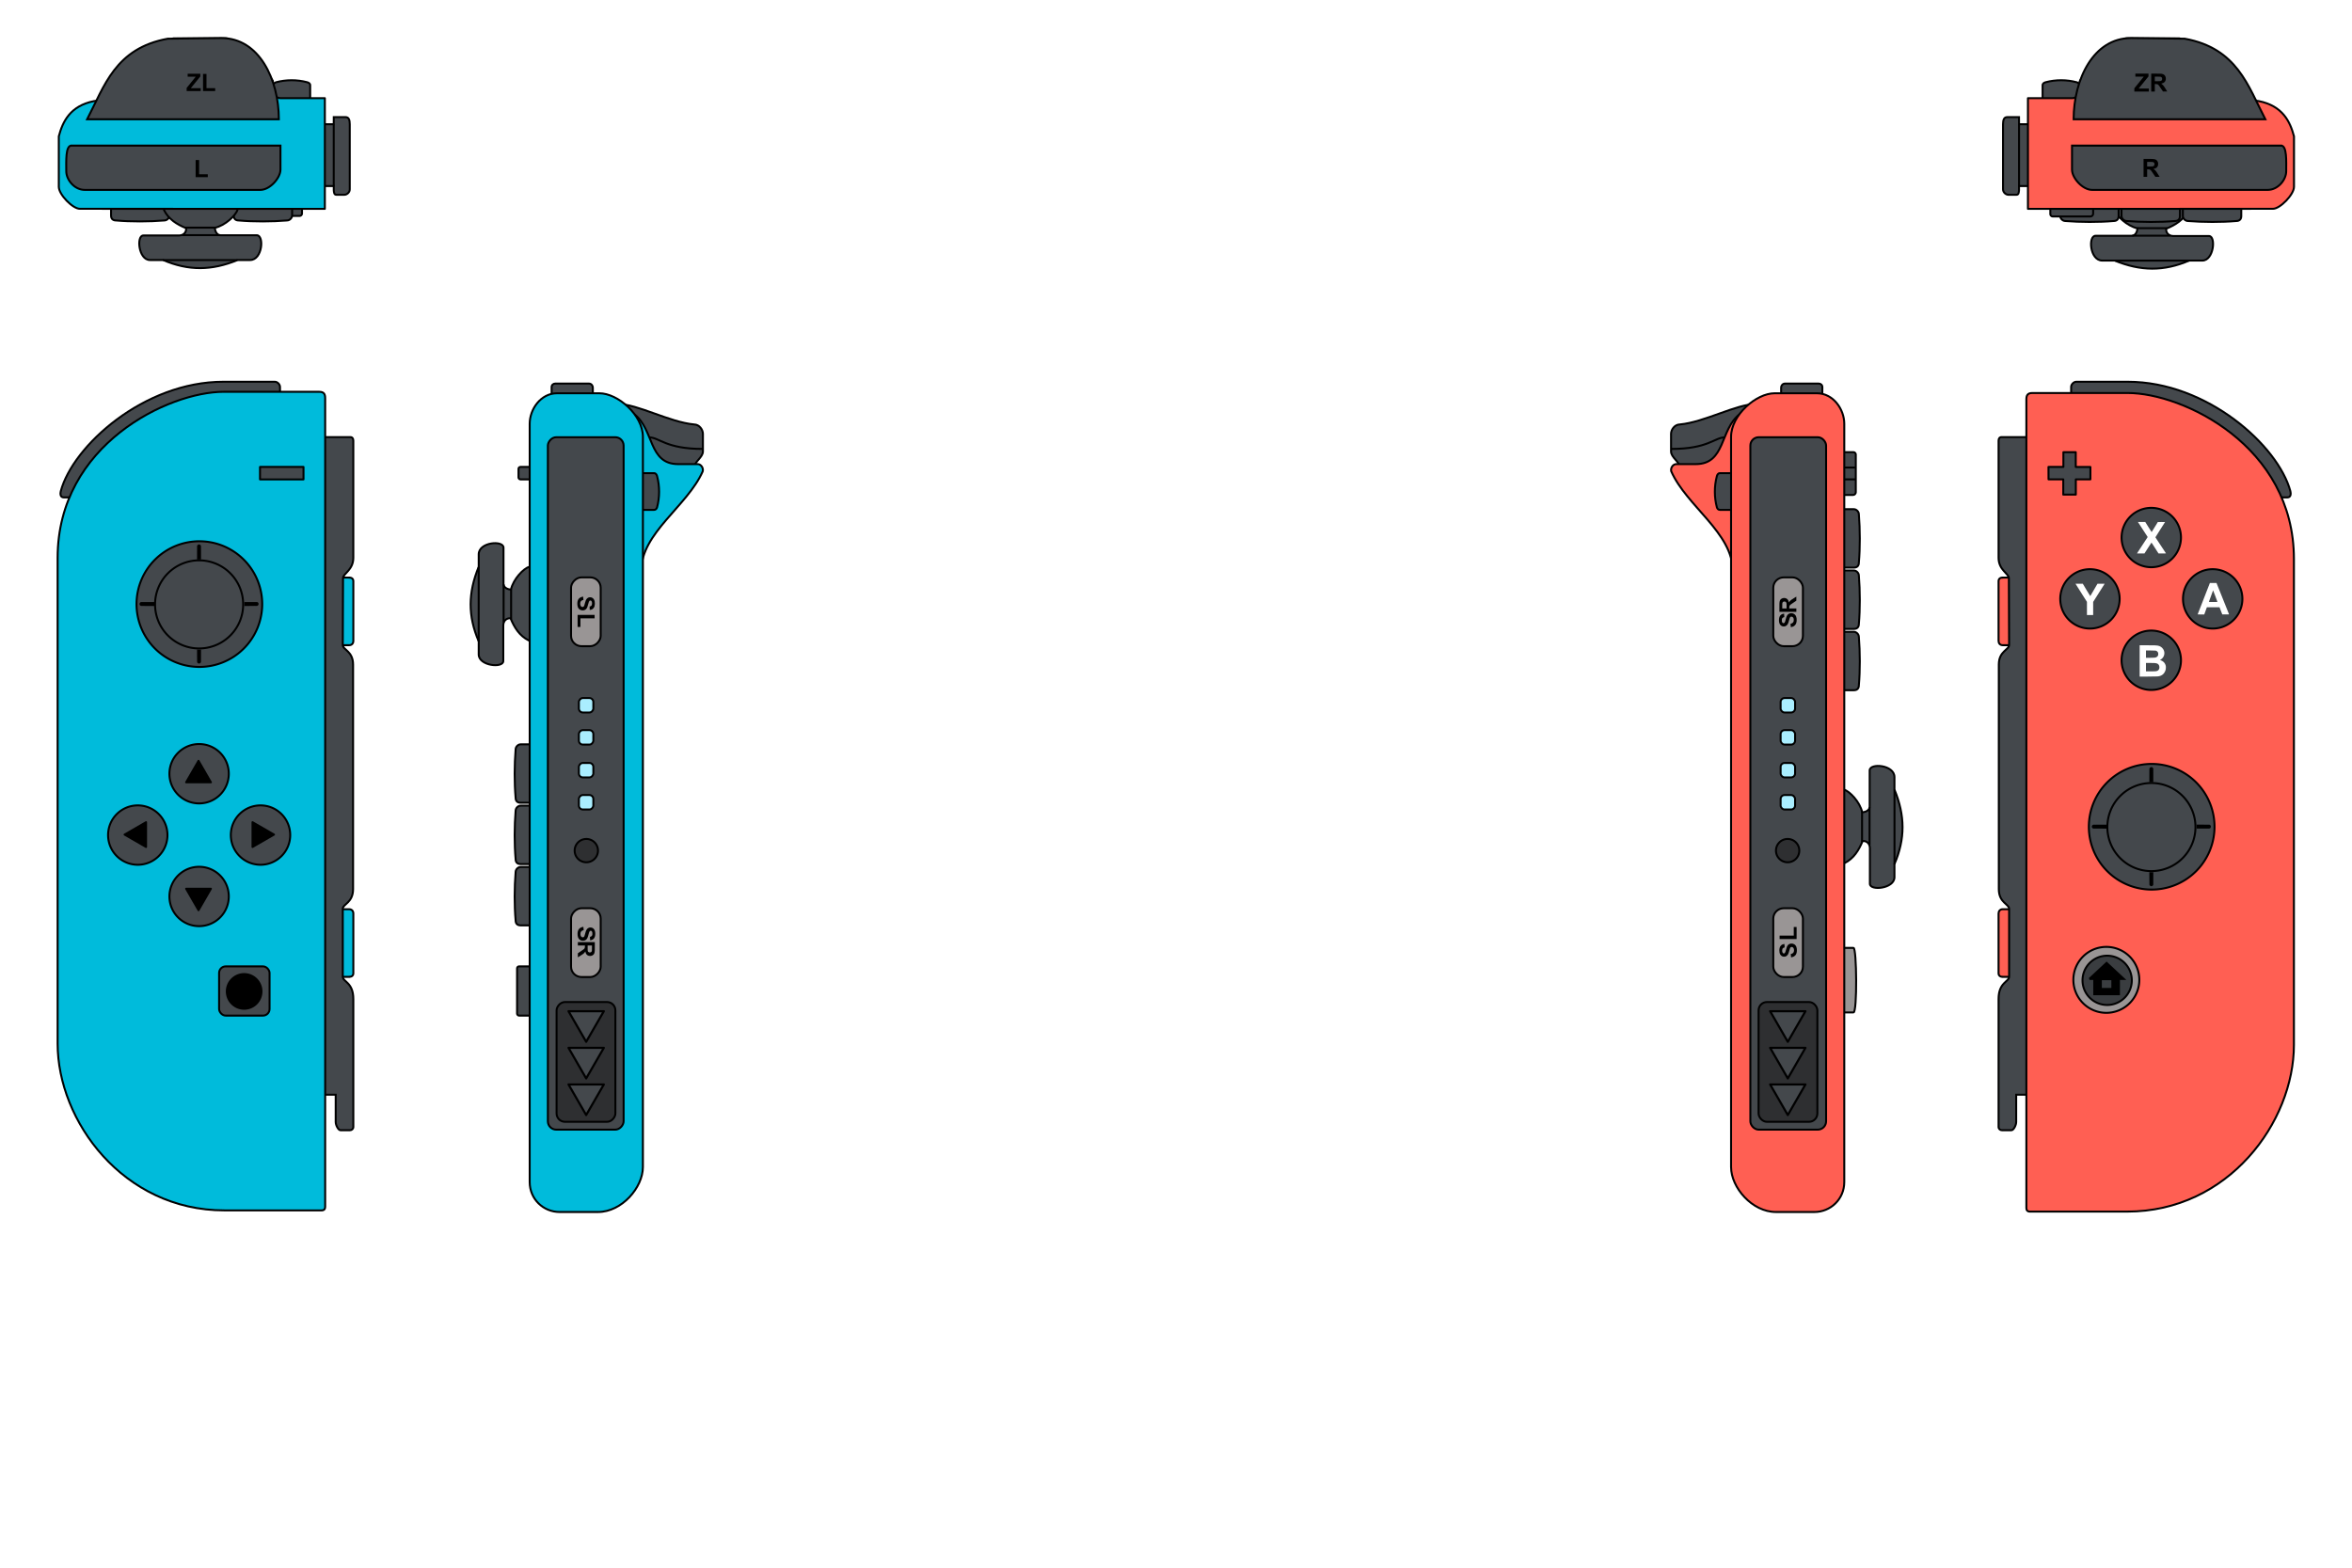 <?xml version="1.0" encoding="UTF-8" standalone="no"?>
<!-- Created with Inkscape (http://www.inkscape.org/) -->

<svg
   xmlns:dc="http://purl.org/dc/elements/1.1/"
   xmlns:cc="http://creativecommons.org/ns#"
   xmlns:rdf="http://www.w3.org/1999/02/22-rdf-syntax-ns#"
   xmlns:svg="http://www.w3.org/2000/svg"
   xmlns="http://www.w3.org/2000/svg"
   xmlns:sodipodi="http://sodipodi.sourceforge.net/DTD/sodipodi-0.dtd"
   xmlns:inkscape="http://www.inkscape.org/namespaces/inkscape"
   width="1200"
   height="800"
   id="svg2"
   version="1.1"
   inkscape:version="0.92.3 (2405546, 2018-03-11)"
   sodipodi:docname="Nintendo_Switch_Joy-Con_illustration.svg">
  <defs
     id="defs4">
    <filter
       inkscape:collect="always"
       id="filter3994"
       color-interpolation-filters="sRGB">
      <feGaussianBlur
         inkscape:collect="always"
         stdDeviation="0.95"
         id="feGaussianBlur3996" />
    </filter>
  </defs>
  <sodipodi:namedview
     id="base"
     pagecolor="#ffffff"
     bordercolor="#666666"
     borderopacity="1.0"
     inkscape:pageopacity="0.0"
     inkscape:pageshadow="2"
     inkscape:zoom="1.035"
     inkscape:cx="600"
     inkscape:cy="400"
     inkscape:document-units="px"
     inkscape:current-layer="layer1"
     showgrid="false"
     inkscape:window-width="2400"
     inkscape:window-height="1271"
     inkscape:window-x="-9"
     inkscape:window-y="-9"
     inkscape:window-maximized="1" />
  <g
     inkscape:label="Livello 1"
     inkscape:groupmode="layer"
     id="layer1"
     transform="translate(0,-252.362)">
    <path
       sodipodi:nodetypes="ccccccc"
       inkscape:connector-curvature="0"
       id="path4182"
       d="m 154.084,355.394 0,6.055 c 0,0.521 -0.621,1.105 -1.105,1.105 l -19.401,0 c -0.609,0 -1.348,-0.608 -1.348,-1.348 l 0,-5.856 z"
       style="fill:#44484c;fill-opacity:1;stroke:#000000;stroke-width:1px;stroke-linecap:butt;stroke-linejoin:miter;stroke-opacity:1" />
    <path
       sodipodi:nodetypes="sccccccs"
       inkscape:connector-curvature="0"
       id="path4186"
       d="m 119.236,358.015 c 0,0.177 0,4.331 0,4.331 0,1.808 1.103,2.519 2.519,2.519 7.627,0.672 16.893,0.633 24.704,0 1.313,0 2.6,-1.248 2.585,-2.585 l 0,-5.281 -29.809,0 z"
       style="fill:#44484c;fill-opacity:1;stroke:#000000;stroke-width:1px;stroke-linecap:butt;stroke-linejoin:miter;stroke-opacity:1" />
    <path
       sodipodi:nodetypes="sccccccs"
       inkscape:connector-curvature="0"
       id="path4190"
       d="m 56.657,358.015 c 0,0.177 0,4.331 0,4.331 0,1.808 1.103,2.519 2.519,2.519 7.627,0.672 16.893,0.633 24.705,0 1.313,0 2.6,-1.248 2.585,-2.585 l 0,-5.281 -29.809,0 z"
       style="fill:#44484c;fill-opacity:1;stroke:#000000;stroke-width:1px;stroke-linecap:butt;stroke-linejoin:miter;stroke-opacity:1" />
    <path
       style="fill:#ff5f53;fill-opacity:1;stroke:#000000;stroke-width:1px;stroke-linecap:butt;stroke-linejoin:miter;stroke-opacity:1"
       d="m 1021.746,547.093 4.199,0 0,34.516 -4.11,0 c -1.435,0 -2.166,-1.001 -2.166,-2.166 l 0,-30.538 c 0,-1.105 0.808,-1.812 2.077,-1.812 z"
       id="path3822"
       inkscape:connector-curvature="0"
       sodipodi:nodetypes="ccccccc" />
    <path
       sodipodi:nodetypes="ccccccc"
       inkscape:connector-curvature="0"
       id="path3824"
       d="m 1021.746,750.858 4.199,0 0,-34.516 -4.11,0 c -1.435,0 -2.166,1.001 -2.166,2.166 l 0,30.538 c 0,1.105 0.808,1.812 2.077,1.812 z"
       style="fill:#ff5f53;fill-opacity:1;stroke:#000000;stroke-width:1px;stroke-linecap:butt;stroke-linejoin:miter;stroke-opacity:1" />
    <path
       style="fill:#44484c;fill-opacity:1;stroke:#000000;stroke-width:1px;stroke-linecap:butt;stroke-linejoin:miter;stroke-opacity:1"
       d="m 1021.216,475.41 14.01,0 0,335.599 -6.555,0 0,13.938 c 0,1.557 -1.308,4.185 -2.416,4.185 l -4.881,0 c -0.895,0 -1.702,-0.691 -1.702,-1.702 l 0,-65.244 c 0,-8.619 5.389,-8.725 5.389,-11.446 l 0,-34.604 c 0,-2.455 -5.259,-3.06 -5.259,-10.076 l 0,-114.551 c 0,-6.955 5.259,-7.423 5.259,-10.076 l -0.125,-34.03 c 0,-2.344 -5.259,-4.149 -5.259,-10.386 l 0,-59.806 c -0.01,-0.982 0.474,-1.801 1.536,-1.801 z"
       id="path3820"
       inkscape:connector-curvature="0"
       sodipodi:nodetypes="cccccccccccccccccc" />
    <path
       sodipodi:nodetypes="ccccccc"
       inkscape:connector-curvature="0"
       id="path3828"
       d="m 178.2,547.093 -4.198,0 0,34.516 4.11,0 c 1.436,0 2.166,-1.001 2.166,-2.166 l 0,-30.538 c 0,-1.105 -0.808,-1.812 -2.077,-1.812 z"
       style="fill:#00bbdb;fill-opacity:1;stroke:#000000;stroke-width:1px;stroke-linecap:butt;stroke-linejoin:miter;stroke-opacity:1" />
    <path
       style="fill:#00bbdb;fill-opacity:1;stroke:#000000;stroke-width:1px;stroke-linecap:butt;stroke-linejoin:miter;stroke-opacity:1"
       d="m 178.2,750.858 -4.198,0 0,-34.516 4.11,0 c 1.436,0 2.166,1.001 2.166,2.166 l 0,30.538 c 0,1.105 -0.808,1.812 -2.077,1.812 z"
       id="path3830"
       inkscape:connector-curvature="0"
       sodipodi:nodetypes="ccccccc" />
    <path
       sodipodi:nodetypes="cccccccccccccccccc"
       inkscape:connector-curvature="0"
       id="path3826"
       d="m 178.73,475.41 -14.01,0 0,335.599 6.555,0 0,13.938 c 0,1.557 1.308,4.185 2.416,4.185 l 4.881,0 c 0.895,0 1.702,-0.691 1.702,-1.702 l 0,-65.244 c 0,-8.619 -5.389,-8.725 -5.389,-11.446 l 0,-34.604 c 0,-2.455 5.259,-3.06 5.259,-10.076 l 0,-114.551 c 0,-6.955 -5.259,-7.423 -5.259,-10.076 l 0.125,-34.03 c 0,-2.344 5.259,-4.149 5.259,-10.386 l -0.003,-59.806 c 0.009,-0.982 -0.474,-1.801 -1.536,-1.801 z"
       style="fill:#44484c;fill-opacity:1;stroke:#000000;stroke-width:1px;stroke-linecap:butt;stroke-linejoin:miter;stroke-opacity:1" />
    <path
       sodipodi:nodetypes="cccccccc"
       inkscape:connector-curvature="0"
       id="path3832"
       d="m 142.866,454.009 0,-4.188 c 0,-1.257 -1.284,-2.656 -2.656,-2.656 l -26.25,0 c -40.494,0 -76.74,32.662 -82.951,55.844 -0.283,1.058 -0.385,3.182 1.458,3.182 l 4.662,0 z"
       style="fill:#44484c;fill-opacity:1;stroke:#000000;stroke-width:1px;stroke-linecap:butt;stroke-linejoin:miter;stroke-opacity:1" />
    <path
       sodipodi:nodetypes="ccccccccc"
       inkscape:connector-curvature="0"
       id="path3925"
       d="m 165.908,455.548 0,412.687 c 0,1.024 -0.506,1.797 -1.797,1.797 l -49.641,0 c -51.68,0 -85.075,-45.698 -85.075,-85.075 l 0,-247.941 c 0,-57.885 56.764,-84.719 84.719,-84.719 l 48.791,0 c 2.486,0 3.003,1.368 3.003,3.25 z"
       style="fill:#00bbdb;fill-opacity:1;stroke:#000000;stroke-width:1px;stroke-linecap:butt;stroke-linejoin:miter;stroke-opacity:1" />
    <path
       style="fill:#44484c;fill-opacity:1;stroke:#000000;stroke-width:1px;stroke-linecap:butt;stroke-linejoin:miter;stroke-opacity:1"
       d="m 1056.701,454.009 0,-4.188 c 0,-1.257 1.284,-2.656 2.656,-2.656 l 26.25,0 c 40.493,0 76.74,32.662 82.951,55.844 0.283,1.058 0.385,3.182 -1.458,3.182 l -4.662,0 z"
       id="path3818"
       inkscape:connector-curvature="0"
       sodipodi:nodetypes="cccccccc" />
    <path
       style="fill:#ff5f53;fill-opacity:1;stroke:#000000;stroke-width:1px;stroke-linecap:butt;stroke-linejoin:miter;stroke-opacity:1"
       d="m 1033.858,456.165 0,412.687 c 0,1.024 0.506,1.797 1.797,1.797 l 49.641,0 c 51.679,0 85.075,-45.698 85.075,-85.075 l 0,-247.941 c 0,-57.885 -56.764,-84.719 -84.719,-84.719 l -48.791,0 c -2.486,0 -3.003,1.368 -3.003,3.25 z"
       id="path3923"
       inkscape:connector-curvature="0"
       sodipodi:nodetypes="ccccccccc" />
    <path
       style="fill:#44484c;fill-opacity:1;stroke:#000000;stroke-width:1px;stroke-linecap:round;stroke-linejoin:round;stroke-opacity:1"
       d="m 1045.138,490.632 7.608,0 0,-7.513 6.313,0 0,7.545 7.481,0 0,6.313 -7.45,0 0,7.797 -6.408,0 0,-7.797 -7.513,0 z"
       id="path3093"
       inkscape:connector-curvature="0" />
    <path
       sodipodi:type="arc"
       style="fill:#44484c;fill-opacity:1;stroke:#000000;stroke-width:0.825;stroke-linecap:round;stroke-linejoin:round;stroke-miterlimit:4;stroke-opacity:1;stroke-dasharray:none"
       id="path3095"
       sodipodi:cx="513.92859"
       sodipodi:cy="111.07143"
       sodipodi:rx="12.5"
       sodipodi:ry="12.5"
       d="m 526.429,111.071 a 12.5,12.5 0 0 1 -12.5,12.5 12.5,12.5 0 0 1 -12.5,-12.5 12.5,12.5 0 0 1 12.5,-12.5 12.5,12.5 0 0 1 12.5,12.5 z"
       transform="matrix(1.212,0,0,1.212,474.71,392.049)" />
    <path
       transform="matrix(1.212,0,0,1.212,474.71,454.678)"
       d="m 526.429,111.071 a 12.5,12.5 0 0 1 -12.5,12.5 12.5,12.5 0 0 1 -12.5,-12.5 12.5,12.5 0 0 1 12.5,-12.5 12.5,12.5 0 0 1 12.5,12.5 z"
       sodipodi:ry="12.5"
       sodipodi:rx="12.5"
       sodipodi:cy="111.07143"
       sodipodi:cx="513.92859"
       id="path3865"
       style="fill:#44484c;fill-opacity:1;stroke:#000000;stroke-width:0.825;stroke-linecap:round;stroke-linejoin:round;stroke-miterlimit:4;stroke-opacity:1;stroke-dasharray:none"
       sodipodi:type="arc" />
    <path
       transform="matrix(0,1.212,-1.212,0,1200.915,-64.913)"
       d="m 526.429,111.071 a 12.5,12.5 0 0 1 -12.5,12.5 12.5,12.5 0 0 1 -12.5,-12.5 12.5,12.5 0 0 1 12.5,-12.5 12.5,12.5 0 0 1 12.5,12.5 z"
       sodipodi:ry="12.5"
       sodipodi:rx="12.5"
       sodipodi:cy="111.07143"
       sodipodi:cx="513.92859"
       id="path3867"
       style="fill:#44484c;fill-opacity:1;stroke:#000000;stroke-width:0.825;stroke-linecap:round;stroke-linejoin:round;stroke-miterlimit:4;stroke-opacity:1;stroke-dasharray:none"
       sodipodi:type="arc" />
    <path
       sodipodi:type="arc"
       style="fill:#44484c;fill-opacity:1;stroke:#000000;stroke-width:0.825;stroke-linecap:round;stroke-linejoin:round;stroke-miterlimit:4;stroke-opacity:1;stroke-dasharray:none"
       id="path3869"
       sodipodi:cx="513.92859"
       sodipodi:cy="111.07143"
       sodipodi:rx="12.5"
       sodipodi:ry="12.5"
       d="m 526.429,111.071 a 12.5,12.5 0 0 1 -12.5,12.5 12.5,12.5 0 0 1 -12.5,-12.5 12.5,12.5 0 0 1 12.5,-12.5 12.5,12.5 0 0 1 12.5,12.5 z"
       transform="matrix(0,1.212,-1.212,0,1263.545,-64.913)" />
    <path
       transform="matrix(1.212,0,0,1.212,-521.298,512.584)"
       d="m 526.429,111.071 a 12.5,12.5 0 0 1 -12.5,12.5 12.5,12.5 0 0 1 -12.5,-12.5 12.5,12.5 0 0 1 12.5,-12.5 12.5,12.5 0 0 1 12.5,12.5 z"
       sodipodi:ry="12.5"
       sodipodi:rx="12.5"
       sodipodi:cy="111.07143"
       sodipodi:cx="513.92859"
       id="path3871"
       style="fill:#44484c;fill-opacity:1;stroke:#000000;stroke-width:0.825;stroke-linecap:round;stroke-linejoin:round;stroke-miterlimit:4;stroke-opacity:1;stroke-dasharray:none"
       sodipodi:type="arc" />
    <path
       sodipodi:type="arc"
       style="fill:#44484c;fill-opacity:1;stroke:#000000;stroke-width:0.825;stroke-linecap:round;stroke-linejoin:round;stroke-miterlimit:4;stroke-opacity:1;stroke-dasharray:none"
       id="path3873"
       sodipodi:cx="513.92859"
       sodipodi:cy="111.07143"
       sodipodi:rx="12.5"
       sodipodi:ry="12.5"
       d="m 526.429,111.071 a 12.5,12.5 0 0 1 -12.5,12.5 12.5,12.5 0 0 1 -12.5,-12.5 12.5,12.5 0 0 1 12.5,-12.5 12.5,12.5 0 0 1 12.5,12.5 z"
       transform="matrix(1.212,0,0,1.212,-521.298,575.214)" />
    <path
       sodipodi:type="arc"
       style="fill:#44484c;fill-opacity:1;stroke:#000000;stroke-width:0.825;stroke-linecap:round;stroke-linejoin:round;stroke-miterlimit:4;stroke-opacity:1;stroke-dasharray:none"
       id="path3875"
       sodipodi:cx="513.92859"
       sodipodi:cy="111.07143"
       sodipodi:rx="12.5"
       sodipodi:ry="12.5"
       d="m 526.429,111.071 a 12.5,12.5 0 0 1 -12.5,12.5 12.5,12.5 0 0 1 -12.5,-12.5 12.5,12.5 0 0 1 12.5,-12.5 12.5,12.5 0 0 1 12.5,12.5 z"
       transform="matrix(0,1.212,-1.212,0,204.908,55.623)" />
    <path
       transform="matrix(0,1.212,-1.212,0,267.537,55.623)"
       d="m 526.429,111.071 a 12.5,12.5 0 0 1 -12.5,12.5 12.5,12.5 0 0 1 -12.5,-12.5 12.5,12.5 0 0 1 12.5,-12.5 12.5,12.5 0 0 1 12.5,12.5 z"
       sodipodi:ry="12.5"
       sodipodi:rx="12.5"
       sodipodi:cy="111.07143"
       sodipodi:cx="513.92859"
       id="path3877"
       style="fill:#44484c;fill-opacity:1;stroke:#000000;stroke-width:0.825;stroke-linecap:round;stroke-linejoin:round;stroke-miterlimit:4;stroke-opacity:1;stroke-dasharray:none"
       sodipodi:type="arc" />
    <path
       transform="matrix(1.346,0,0,1.346,382.917,602.887)"
       d="m 526.429,111.071 a 12.5,12.5 0 0 1 -12.5,12.5 12.5,12.5 0 0 1 -12.5,-12.5 12.5,12.5 0 0 1 12.5,-12.5 12.5,12.5 0 0 1 12.5,12.5 z"
       sodipodi:ry="12.5"
       sodipodi:rx="12.5"
       sodipodi:cy="111.07143"
       sodipodi:cx="513.92859"
       id="path3879"
       style="fill:#999595;fill-opacity:1;stroke:#000000;stroke-width:0.743;stroke-linecap:round;stroke-linejoin:round;stroke-miterlimit:4;stroke-opacity:1;stroke-dasharray:none"
       sodipodi:type="arc" />
    <path
       sodipodi:type="arc"
       style="fill:#3a3d40;fill-opacity:1;stroke:#000000;stroke-width:0.994;stroke-linecap:round;stroke-linejoin:round;stroke-miterlimit:4;stroke-opacity:1;stroke-dasharray:none"
       id="path3881"
       sodipodi:cx="513.92859"
       sodipodi:cy="111.07143"
       sodipodi:rx="12.5"
       sodipodi:ry="12.5"
       d="m 526.429,111.071 a 12.5,12.5 0 0 1 -12.5,12.5 12.5,12.5 0 0 1 -12.5,-12.5 12.5,12.5 0 0 1 12.5,-12.5 12.5,12.5 0 0 1 12.5,12.5 z"
       transform="matrix(1.006,0,0,1.006,558.073,640.895)" />
    <path
       style="fill:#000000;stroke:#000000;stroke-width:1;stroke-linecap:butt;stroke-linejoin:miter;stroke-miterlimit:4;stroke-opacity:1;stroke-dasharray:none"
       d="m 1066.008,751.912 2.484,0 0,7.817 c 4.164,0 8.817,0 12.602,0 l 0,-7.817 2.484,0 c -2.736,-2.545 -6.419,-6.02 -8.785,-8.184 -2.863,2.632 -5.88,5.471 -8.785,8.184 z m 5.857,0.131 c 1.938,0 4.101,0 5.857,0 l 0,4.994 c -1.935,0 -4.098,0 -5.857,0 z"
       id="path3883"
       inkscape:connector-curvature="0"
       sodipodi:nodetypes="ccccccccccccc" />
    <path
       sodipodi:type="arc"
       style="fill:#44484c;fill-opacity:1;stroke:#000000;stroke-width:1;stroke-linecap:round;stroke-linejoin:round;stroke-miterlimit:4;stroke-opacity:1;stroke-dasharray:none"
       id="path3888"
       sodipodi:cx="513.4375"
       sodipodi:cy="258.1875"
       sodipodi:rx="32.0625"
       sodipodi:ry="32.0625"
       d="M 545.5,258.188 A 32.062,32.062 0 0 1 513.438,290.25 32.062,32.062 0 0 1 481.375,258.188 32.062,32.062 0 0 1 513.438,226.125 32.062,32.062 0 0 1 545.5,258.188 Z"
       transform="translate(584.358,416.071)" />
    <rect
       style="fill:#44484c;fill-opacity:1;stroke:#000000;stroke-width:1;stroke-linecap:round;stroke-linejoin:round;stroke-miterlimit:4;stroke-opacity:1;stroke-dasharray:none"
       id="rect3890"
       width="22.188"
       height="6.375"
       x="132.659"
       y="490.634" />
    <path
       transform="matrix(0.701,0,0,0.701,737.742,493.425)"
       d="M 545.5,258.188 A 32.062,32.062 0 0 1 513.438,290.25 32.062,32.062 0 0 1 481.375,258.188 32.062,32.062 0 0 1 513.438,226.125 32.062,32.062 0 0 1 545.5,258.188 Z"
       sodipodi:ry="32.0625"
       sodipodi:rx="32.0625"
       sodipodi:cy="258.1875"
       sodipodi:cx="513.4375"
       id="path3892"
       style="fill:#44484c;fill-opacity:1;stroke:#000000;stroke-width:1.426;stroke-linecap:round;stroke-linejoin:round;stroke-miterlimit:4;stroke-opacity:1;stroke-dasharray:none"
       sodipodi:type="arc" />
    <path
       style="fill:#000000;stroke:#000000;stroke-width:0.031;stroke-linecap:round;stroke-linejoin:round;stroke-miterlimit:4;stroke-opacity:1;stroke-dasharray:none"
       d="m 1096.633,648.145 c 2e-4,-2.145 0.01,-3.412 0.016,-3.48 0.03,-0.207 0.132,-0.404 0.289,-0.562 0.475,-0.475 1.283,-0.334 1.576,0.275 0.11,0.228 0.102,-0.049 0.102,3.718 l 2e-4,3.402 -0.701,-8.2e-4 c -0.386,-4.5e-4 -0.832,0.004 -0.992,0.011 l -0.291,0.011 3e-4,-3.373 z"
       id="path3899"
       inkscape:connector-curvature="0" />
    <path
       style="fill:#000000;fill-opacity:1;stroke:#000000;stroke-width:0.031;stroke-linecap:round;stroke-linejoin:round;stroke-miterlimit:4;stroke-opacity:1;stroke-dasharray:none"
       d="m 1097.514,704.566 c -0.389,-0.044 -0.725,-0.333 -0.847,-0.732 -0.024,-0.079 -0.027,-0.33 -0.031,-3.239 l -0.01,-3.153 0.231,0.013 c 0.127,0.007 0.574,0.013 0.993,0.013 l 0.762,0 0,3.156 0,3.156 -0.035,0.102 c -0.104,0.305 -0.346,0.545 -0.651,0.647 -0.1,0.033 -0.289,0.051 -0.408,0.038 l 0,0 z"
       id="path3901"
       inkscape:connector-curvature="0" />
    <path
       style="fill:#000000;fill-opacity:1;stroke:#000000;stroke-width:0.031;stroke-linecap:round;stroke-linejoin:round;stroke-miterlimit:4;stroke-opacity:1;stroke-dasharray:none"
       d="m 1120.78,674.549 c 0,-0.355 -0.01,-0.801 -0.013,-0.993 l -0.013,-0.348 3.231,0.004 3.232,0.004 0.115,0.042 c 0.431,0.157 0.699,0.555 0.67,0.994 -0.016,0.243 -0.112,0.458 -0.281,0.631 -0.133,0.136 -0.258,0.208 -0.488,0.282 -0.05,0.016 -0.712,0.021 -3.258,0.025 l -3.195,0.005 0,-0.645 0,0 z"
       id="path3903"
       inkscape:connector-curvature="0" />
    <path
       style="fill:#000000;fill-opacity:1;stroke:#000000;stroke-width:0.031;stroke-linecap:round;stroke-linejoin:round;stroke-miterlimit:4;stroke-opacity:1;stroke-dasharray:none"
       d="m 1068.108,675.177 c -0.215,-0.028 -0.425,-0.137 -0.578,-0.299 -0.533,-0.563 -0.264,-1.462 0.492,-1.647 0.071,-0.017 0.689,-0.021 3.45,-0.021 l 3.364,-5.6e-4 -0.012,0.332 c -0.01,0.183 -0.012,0.629 -0.012,0.992 l 0,0.66 -3.305,-0.002 c -1.818,-10e-4 -3.347,-0.008 -3.398,-0.014 z"
       id="path3905"
       inkscape:connector-curvature="0" />
    <path
       transform="translate(-411.716,302.446)"
       d="M 545.5,258.188 A 32.062,32.062 0 0 1 513.438,290.25 32.062,32.062 0 0 1 481.375,258.188 32.062,32.062 0 0 1 513.438,226.125 32.062,32.062 0 0 1 545.5,258.188 Z"
       sodipodi:ry="32.0625"
       sodipodi:rx="32.0625"
       sodipodi:cy="258.1875"
       sodipodi:cx="513.4375"
       id="path3907"
       style="fill:#44484c;fill-opacity:1;stroke:#000000;stroke-width:1;stroke-linecap:round;stroke-linejoin:round;stroke-miterlimit:4;stroke-opacity:1;stroke-dasharray:none"
       sodipodi:type="arc" />
    <path
       sodipodi:type="arc"
       style="fill:#44484c;fill-opacity:1;stroke:#000000;stroke-width:1.426;stroke-linecap:round;stroke-linejoin:round;stroke-miterlimit:4;stroke-opacity:1;stroke-dasharray:none"
       id="path3909"
       sodipodi:cx="513.4375"
       sodipodi:cy="258.1875"
       sodipodi:rx="32.0625"
       sodipodi:ry="32.0625"
       d="M 545.5,258.188 A 32.062,32.062 0 0 1 513.438,290.25 32.062,32.062 0 0 1 481.375,258.188 32.062,32.062 0 0 1 513.438,226.125 32.062,32.062 0 0 1 545.5,258.188 Z"
       transform="matrix(0.701,0,0,0.701,-258.331,379.8)" />
    <path
       inkscape:connector-curvature="0"
       id="path3911"
       d="m 100.56,534.52 c 2e-4,-2.145 0.006,-3.412 0.016,-3.48 0.03,-0.207 0.132,-0.404 0.289,-0.562 0.475,-0.475 1.283,-0.334 1.576,0.275 0.11,0.228 0.102,-0.049 0.102,3.718 l 2.3e-4,3.402 -0.701,-8.2e-4 c -0.386,-4.5e-4 -0.832,0.004 -0.992,0.011 l -0.291,0.011 3e-4,-3.373 z"
       style="fill:#000000;stroke:#000000;stroke-width:0.031;stroke-linecap:round;stroke-linejoin:round;stroke-miterlimit:4;stroke-opacity:1;stroke-dasharray:none" />
    <path
       inkscape:connector-curvature="0"
       id="path3913"
       d="m 101.44,590.941 c -0.389,-0.044 -0.725,-0.333 -0.847,-0.732 -0.024,-0.079 -0.027,-0.33 -0.031,-3.239 l -0.005,-3.153 0.231,0.013 c 0.127,0.007 0.574,0.013 0.993,0.013 l 0.762,0 -0.004,3.156 -0.004,3.156 -0.035,0.102 c -0.104,0.305 -0.346,0.545 -0.651,0.647 -0.1,0.033 -0.289,0.051 -0.408,0.038 l 0,0 z"
       style="fill:#000000;fill-opacity:1;stroke:#000000;stroke-width:0.031;stroke-linecap:round;stroke-linejoin:round;stroke-miterlimit:4;stroke-opacity:1;stroke-dasharray:none" />
    <path
       inkscape:connector-curvature="0"
       id="path3915"
       d="m 124.707,560.924 c 0,-0.355 -0.006,-0.801 -0.013,-0.993 l -0.013,-0.348 3.231,0.004 3.231,0.004 0.115,0.042 c 0.431,0.157 0.699,0.555 0.67,0.994 -0.016,0.243 -0.112,0.458 -0.281,0.631 -0.133,0.136 -0.258,0.208 -0.488,0.282 -0.05,0.016 -0.711,0.021 -3.258,0.025 l -3.195,0.005 0,-0.645 0,0 z"
       style="fill:#000000;fill-opacity:1;stroke:#000000;stroke-width:0.031;stroke-linecap:round;stroke-linejoin:round;stroke-miterlimit:4;stroke-opacity:1;stroke-dasharray:none" />
    <path
       inkscape:connector-curvature="0"
       id="path3917"
       d="m 72.035,561.552 c -0.215,-0.028 -0.425,-0.137 -0.578,-0.299 -0.533,-0.563 -0.264,-1.462 0.492,-1.647 0.07,-0.017 0.689,-0.021 3.45,-0.021 l 3.364,-5.6e-4 -0.012,0.332 c -0.007,0.183 -0.012,0.629 -0.012,0.992 l 0,0.66 -3.305,-0.002 c -1.818,-10e-4 -3.347,-0.008 -3.398,-0.014 z"
       style="fill:#000000;fill-opacity:1;stroke:#000000;stroke-width:0.031;stroke-linecap:round;stroke-linejoin:round;stroke-miterlimit:4;stroke-opacity:1;stroke-dasharray:none" />
    <rect
       style="fill:#44484c;fill-opacity:1;stroke:#000000;stroke-width:1;stroke-linecap:round;stroke-linejoin:round;stroke-miterlimit:4;stroke-opacity:1;stroke-dasharray:none"
       id="rect3919"
       width="25.75"
       height="25.125"
       x="111.784"
       y="745.509"
       ry="3.375" />
    <path
       sodipodi:type="arc"
       style="fill:#000000;stroke:#000000;stroke-width:1;stroke-linecap:round;stroke-linejoin:round;stroke-miterlimit:4;stroke-opacity:1;stroke-dasharray:none"
       id="path3921"
       sodipodi:cx="743.96875"
       sodipodi:cy="340.15625"
       sodipodi:rx="8.84375"
       sodipodi:ry="8.84375"
       d="M 752.812,340.156 A 8.844,8.844 0 0 1 743.969,349 a 8.844,8.844 0 0 1 -8.844,-8.844 8.844,8.844 0 0 1 8.844,-8.844 8.844,8.844 0 0 1 8.844,8.844 z"
       transform="translate(-619.403,418.134)" />
    <path
       sodipodi:type="star"
       style="fill:#000000;stroke:#000000;stroke-width:0.905;stroke-linecap:round;stroke-linejoin:round;stroke-miterlimit:4;stroke-opacity:1;stroke-dasharray:none"
       id="path3014"
       sodipodi:sides="3"
       sodipodi:cx="138.28357"
       sodipodi:cy="856.82373"
       sodipodi:r1="6.6210189"
       sodipodi:r2="3.3105094"
       sodipodi:arg1="2.0943951"
       sodipodi:arg2="3.1415927"
       inkscape:flatsided="true"
       inkscape:rounded="0"
       inkscape:randomized="0"
       d="m 134.973,862.558 0,-11.468 9.932,5.734 z"
       transform="matrix(1.105,0,0,1.105,-20.314,-268.534)"
       inkscape:transform-center-x="-1.8296276"
       inkscape:transform-center-y="-1.0018697e-005" />
    <path
       inkscape:transform-center-y="-1.0018697e-005"
       inkscape:transform-center-x="1.8296245"
       transform="matrix(-1.105,0,0,1.105,223.673,-268.534)"
       d="m 134.973,862.558 0,-11.468 9.932,5.734 z"
       inkscape:randomized="0"
       inkscape:rounded="0"
       inkscape:flatsided="true"
       sodipodi:arg2="3.1415927"
       sodipodi:arg1="2.0943951"
       sodipodi:r2="3.3105094"
       sodipodi:r1="6.6210189"
       sodipodi:cy="856.82373"
       sodipodi:cx="138.28357"
       sodipodi:sides="3"
       id="path3788"
       style="fill:#000000;stroke:#000000;stroke-width:0.905;stroke-linecap:round;stroke-linejoin:round;stroke-miterlimit:4;stroke-opacity:1;stroke-dasharray:none"
       sodipodi:type="star" />
    <path
       transform="matrix(0,-1.105,1.105,0,-845.505,800.718)"
       d="m 134.973,862.558 0,-11.468 9.932,5.734 z"
       inkscape:randomized="0"
       inkscape:rounded="0"
       inkscape:flatsided="true"
       sodipodi:arg2="3.1415927"
       sodipodi:arg1="2.0943951"
       sodipodi:r2="3.3105094"
       sodipodi:r1="6.6210189"
       sodipodi:cy="856.82373"
       sodipodi:cx="138.28357"
       sodipodi:sides="3"
       id="path3790"
       style="fill:#000000;stroke:#000000;stroke-width:0.905;stroke-linecap:round;stroke-linejoin:round;stroke-miterlimit:4;stroke-opacity:1;stroke-dasharray:none"
       sodipodi:type="star"
       inkscape:transform-center-y="-1.8296239" />
    <path
       sodipodi:type="star"
       style="fill:#000000;stroke:#000000;stroke-width:0.905;stroke-linecap:round;stroke-linejoin:round;stroke-miterlimit:4;stroke-opacity:1;stroke-dasharray:none"
       id="path3792"
       sodipodi:sides="3"
       sodipodi:cx="138.28357"
       sodipodi:cy="856.82373"
       sodipodi:r1="6.6210189"
       sodipodi:r2="3.3105094"
       sodipodi:arg1="2.0943951"
       sodipodi:arg2="3.1415927"
       inkscape:flatsided="true"
       inkscape:rounded="0"
       inkscape:randomized="0"
       d="m 134.973,862.558 0,-11.468 9.932,5.734 z"
       transform="matrix(0,1.105,1.105,0,-845.505,556.732)"
       inkscape:transform-center-y="1.829623" />
    <path
       style="fill:#ffffff;stroke:none"
       d="m 1090.29,534.779 c 0,-0.011 1.23,-1.895 2.733,-4.19 l 2.733,-4.173 -2.422,-3.741 c -1.332,-2.058 -2.452,-3.784 -2.49,-3.837 l -0.068,-0.096 1.874,0 1.874,0 1.607,2.577 c 0.884,1.417 1.622,2.571 1.641,2.565 0.019,-0.011 0.738,-1.162 1.598,-2.568 l 1.564,-2.557 1.846,-0.011 c 1.015,-0.011 1.846,0 1.846,0.011 0,0.011 -1.113,1.756 -2.474,3.88 -1.416,2.211 -2.467,3.886 -2.459,3.918 0.01,0.031 1.232,1.888 2.719,4.127 1.487,2.239 2.704,4.08 2.704,4.091 0,0.011 -0.864,0.019 -1.919,0.019 l -1.919,0 -1.784,-2.788 c -1.441,-2.252 -1.792,-2.779 -1.827,-2.742 -0.024,0.025 -0.836,1.281 -1.804,2.789 l -1.761,2.743 -1.907,0 c -1.049,0 -1.907,-0.011 -1.907,-0.017 z"
       id="path3808"
       inkscape:connector-curvature="0" />
    <path
       style="fill:#ffffff;stroke:none"
       d="m 1121.259,565.858 c 0.06,-0.159 6.066,-15.578 6.142,-15.769 l 0.087,-0.219 1.691,0 1.691,0 3.197,7.981 c 1.758,4.389 3.205,8.001 3.215,8.025 0.014,0.035 -0.335,0.042 -1.727,0.034 l -1.745,-0.01 -0.703,-1.831 -0.703,-1.831 -3.224,0.01 -3.224,0.01 -0.665,1.831 -0.665,1.831 -1.696,0 c -1.601,0 -1.695,-0.01 -1.673,-0.061 z m 10.102,-6.325 c -0.01,-0.024 -0.51,-1.373 -1.113,-2.997 -0.603,-1.625 -1.107,-2.941 -1.12,-2.926 -0.017,0.02 -1.306,3.548 -2.165,5.923 -0.013,0.034 0.442,0.043 2.199,0.043 1.758,0 2.212,-0.01 2.199,-0.043 z"
       id="path3810"
       inkscape:connector-curvature="0" />
    <path
       style="fill:#ffffff;stroke:none"
       d="m 1091.664,589.645 0,-8.01 3.96,0.017 c 3.948,0.017 4.374,0.03 5.166,0.15 1.201,0.182 2.187,0.796 2.838,1.767 0.989,1.476 0.83,3.4 -0.389,4.693 -0.284,0.301 -0.556,0.512 -0.936,0.725 l -0.294,0.165 0.238,0.079 c 0.582,0.192 1.197,0.544 1.61,0.922 0.485,0.443 0.902,1.147 1.083,1.827 0.083,0.309 0.092,0.409 0.095,0.991 0,0.505 -0.011,0.71 -0.061,0.936 -0.202,0.919 -0.647,1.773 -1.238,2.376 -0.756,0.771 -1.684,1.162 -3.009,1.268 -0.66,0.053 -3.875,0.103 -6.676,0.104 l -2.386,0 0,-8.01 z m 7.984,5.282 c 0.74,-0.061 1.134,-0.211 1.525,-0.58 0.404,-0.381 0.572,-0.822 0.57,-1.5 0,-1.046 -0.568,-1.778 -1.552,-2.008 -0.57,-0.133 -0.904,-0.151 -3.134,-0.168 l -2.176,-0.016 0,2.154 0,2.154 2.176,0 c 1.197,-3e-4 2.363,-0.016 2.591,-0.035 l 0,0 z m -1.288,-6.921 c 1.167,-0.033 1.401,-0.067 1.822,-0.266 0.44,-0.209 0.75,-0.556 0.897,-1.003 0.1,-0.306 0.1,-0.93 -10e-4,-1.241 -0.189,-0.583 -0.622,-0.959 -1.287,-1.116 -0.208,-0.049 -0.571,-0.059 -2.575,-0.072 l -2.334,-0.014 0,1.873 0,1.873 1.215,0 c 0.668,0 1.687,-0.015 2.264,-0.031 l 0,0 z"
       id="path3814"
       inkscape:connector-curvature="0" />
    <path
       style="fill:#ffffff;stroke:none"
       d="m 1064.766,562.86 0,-3.369 -2.913,-4.605 c -1.602,-2.533 -2.913,-4.612 -2.913,-4.62 0,-0.01 0.836,-0.014 1.858,-0.014 l 1.858,4e-4 1.884,3.172 c 1.401,2.359 1.894,3.161 1.922,3.131 0.021,-0.022 0.859,-1.45 1.861,-3.172 l 1.822,-3.131 1.832,0 1.832,0 -0.05,0.079 c -0.028,0.043 -1.348,2.129 -2.934,4.634 l -2.884,4.556 0,3.355 0,3.355 -1.587,0 -1.587,0 0,-3.369 z"
       id="path3816"
       inkscape:connector-curvature="0" />
    <path
       sodipodi:nodetypes="sccccccs"
       inkscape:connector-curvature="0"
       id="path4046"
       d="m 269.923,662.01 c -0.177,0 -4.331,0 -4.331,0 -1.808,0 -2.519,-1.103 -2.519,-2.519 -0.673,-7.627 -0.633,-16.893 0,-24.705 0,-1.313 1.248,-2.6 2.585,-2.585 l 5.281,0 0,29.809 z"
       style="fill:#44484c;fill-opacity:1;stroke:#000000;stroke-width:1px;stroke-linecap:butt;stroke-linejoin:miter;stroke-opacity:1" />
    <path
       style="fill:#44484c;fill-opacity:1;stroke:#000000;stroke-width:1px;stroke-linecap:butt;stroke-linejoin:miter;stroke-opacity:1"
       d="m 269.923,693.3 c -0.177,0 -4.331,0 -4.331,0 -1.808,0 -2.519,-1.103 -2.519,-2.519 -0.673,-7.627 -0.633,-16.893 0,-24.705 0,-1.313 1.248,-2.6 2.585,-2.585 l 5.281,0 0,29.809 z"
       id="path4048"
       inkscape:connector-curvature="0"
       sodipodi:nodetypes="sccccccs" />
    <path
       style="fill:#44484c;fill-opacity:1;stroke:#000000;stroke-width:1px;stroke-linecap:butt;stroke-linejoin:miter;stroke-opacity:1"
       d="m 895.97,458.528 c -10.067,0 -26.19,9.24 -38.891,10.43 -2.69,0 -4.508,2.71 -4.508,4.773 l 0,9.016 c 0,2.993 4.331,5.25 4.331,7.867 l 33.853,0 z"
       id="path3930"
       inkscape:connector-curvature="0"
       sodipodi:nodetypes="ccccccc" />
    <path
       style="fill:#ff5f53;fill-opacity:1;stroke:#000000;stroke-width:1px;stroke-linecap:butt;stroke-linejoin:miter;stroke-opacity:1"
       d="m 884.045,543.579 c 0,-19.23 -23.523,-32.921 -31.375,-50.687 -0.457,-1.706 0.892,-3.688 2.562,-3.688 l 9.938,0 c 15.352,0 12.19,-17.646 22.438,-25.5 l 0,79.897 z"
       id="path3928"
       inkscape:connector-curvature="0"
       sodipodi:nodetypes="ccccccc" />
    <path
       style="fill:#44484c;fill-opacity:1;stroke:#000000;stroke-width:1px;stroke-linecap:butt;stroke-linejoin:miter;stroke-opacity:1"
       d="m 877.608,512.579 7,0 0,-18.75 -7.125,0 c -0.921,0 -1.337,0.806 -1.531,1.531 -1.403,5.236 -1.332,10.873 0,15.844 0.21,0.784 0.736,1.375 1.656,1.375 z"
       id="path3924"
       inkscape:connector-curvature="0"
       sodipodi:nodetypes="ccccccc" />
    <path
       style="fill:none;stroke:#000000;stroke-width:1px;stroke-linecap:butt;stroke-linejoin:miter;stroke-opacity:1"
       d="m 852.733,481.454 c 18.73,0 22.141,-5.875 27.125,-5.875"
       id="path3932"
       inkscape:connector-curvature="0"
       sodipodi:nodetypes="cc" />
    <path
       style="fill:#44484c;fill-opacity:1;stroke:#000000;stroke-width:1px;stroke-linecap:butt;stroke-linejoin:miter;stroke-opacity:1"
       d="m 908.742,454.152 c 0,0 21.073,-0.135 21.037,0 -0.036,0.135 0,-4.198 0,-4.198 0,-1.128 -0.836,-1.856 -1.856,-1.856 l -17.192,0 c -1.217,0 -1.989,1.088 -1.989,1.989 z"
       id="path3926"
       inkscape:connector-curvature="0"
       sodipodi:nodetypes="ccccccc" />
    <path
       style="fill:#44484c;fill-opacity:1;stroke:#000000;stroke-width:1px;stroke-linecap:butt;stroke-linejoin:miter;stroke-opacity:1"
       d="m 939.678,483.1 6.055,0 c 0.521,0 1.105,0.621 1.105,1.105 l 0,19.401 c 0,0.609 -0.608,1.348 -1.348,1.348 l -5.856,0 z"
       id="path3942"
       inkscape:connector-curvature="0"
       sodipodi:nodetypes="ccccccc" />
    <path
       style="fill:#44484c;fill-opacity:1;stroke:#000000;stroke-width:1px;stroke-linecap:butt;stroke-linejoin:miter;stroke-opacity:1"
       d="m 941.548,542.01 c 0.177,0 4.331,0 4.331,0 1.808,0 2.519,-1.103 2.519,-2.519 0.672,-7.627 0.633,-16.893 0,-24.705 0,-1.313 -1.248,-2.6 -2.585,-2.585 l -5.281,0 0,29.809 z"
       id="path3948"
       inkscape:connector-curvature="0"
       sodipodi:nodetypes="sccccccs" />
    <path
       sodipodi:nodetypes="sccccccs"
       inkscape:connector-curvature="0"
       id="path3950"
       d="m 941.548,573.3 c 0.177,0 4.331,0 4.331,0 1.808,0 2.519,-1.103 2.519,-2.519 0.672,-7.627 0.633,-16.893 0,-24.705 0,-1.313 -1.248,-2.6 -2.585,-2.585 l -5.281,0 0,29.809 z"
       style="fill:#44484c;fill-opacity:1;stroke:#000000;stroke-width:1px;stroke-linecap:butt;stroke-linejoin:miter;stroke-opacity:1" />
    <path
       style="fill:#44484c;fill-opacity:1;stroke:#000000;stroke-width:1px;stroke-linecap:butt;stroke-linejoin:miter;stroke-opacity:1"
       d="m 941.548,604.589 c 0.177,0 4.331,0 4.331,0 1.808,0 2.519,-1.103 2.519,-2.519 0.672,-7.627 0.633,-16.893 0,-24.705 0,-1.313 -1.248,-2.6 -2.585,-2.585 l -5.281,0 0,29.809 z"
       id="path3952"
       inkscape:connector-curvature="0"
       sodipodi:nodetypes="sccccccs" />
    <path
       style="fill:#44484c;fill-opacity:1;stroke:#000000;stroke-width:1px;stroke-linecap:butt;stroke-linejoin:miter;stroke-opacity:1"
       d="m 940.858,655.329 c 2.8,0.779 8.031,6.158 9.25,11.53 1.593,0 3.801,-0.935 3.801,-2.873 l 0,-18.473 c 0,-3.891 12.655,-2.912 12.655,3.391 l 0,6.376 c 5.444,13.247 5.555,25.078 0,38.007 l 0,6.718 c 0,5.853 -12.539,7.058 -12.539,3.36 l 0,-18.121 c 0,-2.628 -1.838,-3.858 -3.704,-3.704 -1.953,4.716 -4.512,8.928 -9.272,11.305 l -1.768,0 0,-37.532 z"
       id="path3986"
       inkscape:connector-curvature="0"
       sodipodi:nodetypes="ccccccccccccccc" />
    <path
       style="fill:#999595;fill-opacity:1;stroke:#000000;stroke-width:1px;stroke-linecap:butt;stroke-linejoin:miter;stroke-opacity:1"
       d="m 939.67,769.017 6,0 c 1.939,0 1.668,-32.938 0,-32.938 l -6,0 z"
       id="path3998"
       inkscape:connector-curvature="0"
       sodipodi:nodetypes="ccccc" />
    <path
       style="fill:#ff5f53;fill-opacity:1;stroke:#000000;stroke-width:1px;stroke-linecap:butt;stroke-linejoin:miter;stroke-opacity:1"
       d="m 905.427,453.048 21.593,0 c 8.281,0 13.939,8.131 13.939,15.556 l 0,386.964 c 0,8.714 -6.969,15.291 -15.291,15.291 l -19.534,0 c -12.241,0 -22.937,-12.55 -22.937,-22.937 l 0,-372.601 c 0,-11.226 12.872,-22.274 22.23,-22.274 z"
       id="path3918"
       inkscape:connector-curvature="0"
       sodipodi:nodetypes="ccccccccc" />
    <rect
       style="fill:#44484c;fill-opacity:1;stroke:#000000;stroke-width:1;stroke-miterlimit:4;stroke-opacity:1;stroke-dasharray:none"
       id="rect3922"
       width="38.648"
       height="353.352"
       x="893.034"
       y="475.477"
       rx="4.266"
       ry="4.266" />
    <rect
       style="fill:#2e2f31;fill-opacity:1;stroke:#000000;stroke-width:1;stroke-linecap:round;stroke-linejoin:round;stroke-miterlimit:4;stroke-opacity:1;stroke-dasharray:none"
       id="rect3940"
       width="30"
       height="61.125"
       x="897.233"
       y="763.704"
       rx="4.266"
       ry="4.266" />
    <path
       sodipodi:type="star"
       style="fill:#44484c;fill-opacity:1;stroke:#000000;stroke-width:1;stroke-linecap:round;stroke-linejoin:round;stroke-miterlimit:4;stroke-opacity:1;stroke-dasharray:none"
       id="path3934"
       sodipodi:sides="3"
       sodipodi:cx="76"
       sodipodi:cy="-397.0625"
       sodipodi:r1="9.450736"
       sodipodi:r2="4.725368"
       sodipodi:arg1="1.5707963"
       sodipodi:arg2="2.6179939"
       inkscape:flatsided="true"
       inkscape:rounded="0"
       inkscape:randomized="0"
       d="m 76,-387.612 -8.185,-14.176 16.369,0 z"
       transform="matrix(1.101,0,0,1.101,828.464,1248.134)"
       inkscape:transform-center-y="2.6022818" />
    <path
       inkscape:transform-center-y="2.6022818"
       transform="matrix(1.101,0,0,1.101,828.464,1229.447)"
       d="m 76,-387.612 -8.185,-14.176 16.369,0 z"
       inkscape:randomized="0"
       inkscape:rounded="0"
       inkscape:flatsided="true"
       sodipodi:arg2="2.6179939"
       sodipodi:arg1="1.5707963"
       sodipodi:r2="4.725368"
       sodipodi:r1="9.450736"
       sodipodi:cy="-397.0625"
       sodipodi:cx="76"
       sodipodi:sides="3"
       id="path3936"
       style="fill:#44484c;fill-opacity:1;stroke:#000000;stroke-width:1;stroke-linecap:round;stroke-linejoin:round;stroke-miterlimit:4;stroke-opacity:1;stroke-dasharray:none"
       sodipodi:type="star" />
    <path
       sodipodi:type="star"
       style="fill:#44484c;fill-opacity:1;stroke:#000000;stroke-width:1;stroke-linecap:round;stroke-linejoin:round;stroke-miterlimit:4;stroke-opacity:1;stroke-dasharray:none"
       id="path3938"
       sodipodi:sides="3"
       sodipodi:cx="76"
       sodipodi:cy="-397.0625"
       sodipodi:r1="9.450736"
       sodipodi:r2="4.725368"
       sodipodi:arg1="1.5707963"
       sodipodi:arg2="2.6179939"
       inkscape:flatsided="true"
       inkscape:rounded="0"
       inkscape:randomized="0"
       d="m 76,-387.612 -8.185,-14.176 16.369,0 z"
       transform="matrix(1.101,0,0,1.101,828.464,1210.759)"
       inkscape:transform-center-y="2.6022818" />
    <path
       style="fill:none;stroke:#000000;stroke-width:1px;stroke-linecap:butt;stroke-linejoin:miter;stroke-opacity:1"
       d="m 941.014,490.954 5.5,0"
       id="path3944"
       inkscape:connector-curvature="0" />
    <path
       style="fill:none;stroke:#000000;stroke-width:1px;stroke-linecap:butt;stroke-linejoin:miter;stroke-opacity:1"
       d="m 940.983,496.985 5.656,0"
       id="path3946"
       inkscape:connector-curvature="0" />
    <rect
       style="fill:#aaeeff;stroke:#000000;stroke-width:1;stroke-linecap:round;stroke-linejoin:round;stroke-miterlimit:4;stroke-opacity:1;stroke-dasharray:none"
       id="rect3954"
       width="7.375"
       height="7.375"
       x="908.483"
       y="608.579"
       rx="2.016"
       ry="2.016" />
    <rect
       ry="2.016"
       rx="2.016"
       y="624.954"
       x="908.483"
       height="7.375"
       width="7.375"
       id="rect3956"
       style="fill:#aaeeff;stroke:#000000;stroke-width:1;stroke-linecap:round;stroke-linejoin:round;stroke-miterlimit:4;stroke-opacity:1;stroke-dasharray:none" />
    <rect
       ry="2.016"
       rx="2.016"
       y="641.704"
       x="908.483"
       height="7.375"
       width="7.375"
       id="rect3958"
       style="fill:#aaeeff;stroke:#000000;stroke-width:1;stroke-linecap:round;stroke-linejoin:round;stroke-miterlimit:4;stroke-opacity:1;stroke-dasharray:none" />
    <rect
       style="fill:#aaeeff;stroke:#000000;stroke-width:1;stroke-linecap:round;stroke-linejoin:round;stroke-miterlimit:4;stroke-opacity:1;stroke-dasharray:none"
       id="rect3960"
       width="7.375"
       height="7.375"
       x="908.483"
       y="658.079"
       rx="2.016"
       ry="2.016" />
    <path
       sodipodi:type="arc"
       style="fill:#2e2f31;fill-opacity:1;stroke:#000000;stroke-width:2.101;stroke-linecap:round;stroke-linejoin:round;stroke-miterlimit:4;stroke-opacity:1;stroke-dasharray:none"
       id="path3962"
       sodipodi:cx="513.92859"
       sodipodi:cy="111.07143"
       sodipodi:rx="12.5"
       sodipodi:ry="12.5"
       d="m 526.429,111.071 a 12.5,12.5 0 0 1 -12.5,12.5 12.5,12.5 0 0 1 -12.5,-12.5 12.5,12.5 0 0 1 12.5,-12.5 12.5,12.5 0 0 1 12.5,12.5 z"
       transform="matrix(0.476,0,0,0.476,667.431,633.569)" />
    <rect
       style="fill:#999595;fill-opacity:1;stroke:#000000;stroke-width:1;stroke-linecap:round;stroke-linejoin:round;stroke-miterlimit:4;stroke-opacity:1;stroke-dasharray:none"
       id="rect3964"
       width="15.125"
       height="35.125"
       x="904.733"
       y="715.829"
       rx="5.391"
       ry="5.266" />
    <rect
       ry="5.266"
       rx="5.391"
       y="546.994"
       x="904.733"
       height="35.125"
       width="15.125"
       id="rect3966"
       style="fill:#999595;fill-opacity:1;stroke:#000000;stroke-width:1;stroke-linecap:round;stroke-linejoin:round;stroke-miterlimit:4;stroke-opacity:1;stroke-dasharray:none" />
    <path
       style="fill:#000000;stroke:#000000;stroke-width:0.013;stroke-linecap:round;stroke-linejoin:round;stroke-miterlimit:4;stroke-opacity:1;stroke-dasharray:none"
       d="m 916.77,737.703 c -0.061,1.009 -0.361,1.769 -0.907,2.304 -0.407,0.398 -0.964,0.678 -1.617,0.812 -0.149,0.031 -0.42,0.075 -0.424,0.069 0,-0.002 -0.036,-0.361 -0.078,-0.798 -0.042,-0.438 -0.079,-0.818 -0.083,-0.846 -0.01,-0.044 0,-0.05 0.02,-0.05 0.047,0 0.256,-0.052 0.409,-0.102 0.732,-0.238 1.123,-0.719 1.211,-1.489 0.02,-0.177 0.01,-0.631 -0.02,-0.796 -0.076,-0.435 -0.246,-0.757 -0.516,-0.973 -0.211,-0.169 -0.383,-0.23 -0.649,-0.23 -0.19,0 -0.295,0.024 -0.421,0.097 -0.087,0.05 -0.206,0.169 -0.276,0.273 -0.165,0.249 -0.246,0.496 -0.54,1.649 -0.183,0.72 -0.293,1.064 -0.46,1.437 -0.226,0.506 -0.524,0.873 -0.932,1.147 -0.225,0.151 -0.515,0.271 -0.791,0.327 -0.131,0.027 -0.189,0.03 -0.458,0.03 -0.266,-3.1e-4 -0.325,-0.004 -0.438,-0.03 -0.66,-0.148 -1.215,-0.56 -1.539,-1.146 -0.146,-0.263 -0.268,-0.604 -0.336,-0.942 -0.15,-0.741 -0.12,-1.723 0.074,-2.415 0.09,-0.32 0.244,-0.653 0.411,-0.889 0.115,-0.163 0.401,-0.448 0.565,-0.565 0.263,-0.186 0.608,-0.335 0.933,-0.403 0.164,-0.035 0.374,-0.061 0.477,-0.061 l 0.061,0 10e-5,0.077 c 10e-5,0.042 0.015,0.411 0.033,0.819 0.018,0.408 0.033,0.763 0.033,0.789 l 0,0.047 -0.117,0.024 c -0.262,0.053 -0.524,0.17 -0.684,0.304 -0.31,0.26 -0.443,0.645 -0.443,1.281 10e-5,0.419 0.056,0.706 0.193,0.986 0.159,0.324 0.33,0.457 0.611,0.471 0.209,0.011 0.353,-0.039 0.499,-0.172 0.233,-0.213 0.387,-0.604 0.651,-1.65 0.205,-0.814 0.297,-1.124 0.455,-1.524 0.28,-0.712 0.665,-1.168 1.222,-1.444 0.333,-0.165 0.64,-0.238 1.083,-0.256 0.526,-0.022 1.009,0.104 1.471,0.383 0.516,0.312 0.885,0.795 1.096,1.433 0.184,0.557 0.264,1.297 0.22,2.024 l 0,0 z"
       id="path3978"
       inkscape:connector-curvature="0" />
    <path
       style="fill:#000000;stroke:#000000;stroke-width:0.013;stroke-linecap:round;stroke-linejoin:round;stroke-miterlimit:4;stroke-opacity:1;stroke-dasharray:none"
       d="m 912.182,564.591 -4.326,0 3e-4,-1.889 c 2e-4,-1.039 0.01,-2.048 0.013,-2.242 0.046,-1.27 0.219,-1.824 0.719,-2.303 0.556,-0.534 1.41,-0.755 2.259,-0.585 0.473,0.095 0.889,0.332 1.206,0.688 0.292,0.327 0.52,0.853 0.612,1.41 0.02,0.124 0.025,0.136 0.041,0.114 0.01,-0.014 0.077,-0.116 0.15,-0.226 0.306,-0.463 0.567,-0.727 1.088,-1.101 0.302,-0.217 0.453,-0.314 1.593,-1.027 l 0.964,-0.603 0,1.031 c 0,0.814 -10e-5,1.034 -0.013,1.046 -0.01,0.009 -0.519,0.352 -1.133,0.764 -1.774,1.189 -1.975,1.338 -2.185,1.614 -0.209,0.274 -0.26,0.493 -0.272,1.155 l -0.01,0.418 1.807,0 1.807,0 0,0.869 0,0.869 -4.326,0 z m -0.676,-3.918 c -0.016,-0.284 -0.044,-0.535 -0.072,-0.643 -0.086,-0.328 -0.341,-0.584 -0.677,-0.681 -0.125,-0.036 -0.443,-0.051 -0.583,-0.028 -0.338,0.057 -0.572,0.227 -0.715,0.516 -0.136,0.277 -0.146,0.405 -0.146,1.962 l -3e-4,1.053 1.103,0 1.103,0 -1e-4,-0.966 c 0,-0.531 -0.01,-1.077 -0.014,-1.214 z"
       id="path3980"
       inkscape:connector-curvature="0" />
    <path
       style="fill:#000000;stroke:#000000;stroke-width:0.014;stroke-linecap:round;stroke-linejoin:round;stroke-miterlimit:4;stroke-opacity:1;stroke-dasharray:none"
       d="m 916.665,569.207 c -0.104,1.322 -0.568,2.172 -1.478,2.709 -0.365,0.215 -0.955,0.405 -1.416,0.457 l -0.083,0.009 -0.01,-0.045 c -0.014,-0.084 -0.162,-1.649 -0.156,-1.655 0,-0.003 0.066,-0.019 0.141,-0.035 0.074,-0.016 0.208,-0.053 0.297,-0.083 0.692,-0.23 1.074,-0.663 1.199,-1.358 0.038,-0.213 0.042,-0.678 0.01,-0.903 -0.047,-0.3 -0.124,-0.527 -0.24,-0.706 -0.159,-0.246 -0.382,-0.43 -0.62,-0.514 -0.135,-0.047 -0.406,-0.061 -0.54,-0.027 -0.264,0.067 -0.436,0.226 -0.594,0.548 -0.111,0.226 -0.188,0.484 -0.434,1.451 -0.225,0.881 -0.346,1.238 -0.567,1.672 -0.211,0.415 -0.5,0.741 -0.869,0.981 -0.393,0.256 -0.838,0.375 -1.329,0.355 -0.423,-0.017 -0.815,-0.146 -1.172,-0.386 -0.262,-0.177 -0.447,-0.362 -0.627,-0.63 -0.366,-0.546 -0.548,-1.268 -0.548,-2.177 2e-4,-1.013 0.204,-1.781 0.623,-2.348 0.108,-0.147 0.339,-0.377 0.485,-0.485 0.396,-0.293 0.841,-0.455 1.373,-0.5 0.082,-0.007 0.15,-0.011 0.152,-0.009 0.01,0.006 0.082,1.745 0.077,1.75 0,0.003 -0.058,0.016 -0.124,0.031 -0.371,0.081 -0.67,0.243 -0.837,0.456 -0.129,0.164 -0.216,0.377 -0.266,0.648 -0.039,0.217 -0.043,0.705 -0.01,0.934 0.056,0.359 0.18,0.651 0.356,0.841 0.187,0.202 0.508,0.26 0.766,0.139 0.117,-0.055 0.256,-0.188 0.339,-0.325 0.153,-0.254 0.3,-0.693 0.497,-1.491 0.239,-0.963 0.42,-1.51 0.636,-1.921 0.349,-0.665 0.929,-1.111 1.627,-1.251 0.253,-0.051 0.441,-0.066 0.73,-0.057 0.203,0.006 0.293,0.015 0.421,0.042 0.704,0.149 1.311,0.564 1.672,1.145 0.254,0.409 0.417,0.93 0.493,1.582 0.021,0.174 0.038,0.987 0.024,1.156 l 0,0 z"
       id="path3982"
       inkscape:connector-curvature="0" />
    <path
       style="fill:#000000;stroke:#000000;stroke-width:0.014;stroke-linecap:round;stroke-linejoin:round;stroke-miterlimit:4;stroke-opacity:1;stroke-dasharray:none"
       d="m 912.3,731.567 -4.342,0 0,-0.879 0,-0.879 3.611,0 3.611,0 0,-2.198 0,-2.198 0.73,0 0.73,0 0,3.077 0,3.077 -4.342,0 z"
       id="path3984"
       inkscape:connector-curvature="0" />
    <path
       style="fill:none;stroke:#000000;stroke-width:1px;stroke-linecap:butt;stroke-linejoin:miter;stroke-opacity:1"
       d="m 953.858,664.204 0,19.375"
       id="path3988"
       inkscape:connector-curvature="0" />
    <path
       style="fill:none;stroke:#000000;stroke-width:1px;stroke-linecap:butt;stroke-linejoin:miter;stroke-opacity:1"
       d="m 950.027,666.707 0,15.384"
       id="path3990"
       inkscape:connector-curvature="0"
       sodipodi:nodetypes="cc" />
    <path
       style="fill:none;stroke:#000000;stroke-width:1px;stroke-linecap:butt;stroke-linejoin:miter;stroke-opacity:1;filter:url(#filter3994)"
       d="m 966.577,655.392 0,38"
       id="path3992"
       inkscape:connector-curvature="0" />
    <path
       sodipodi:nodetypes="ccccccc"
       inkscape:connector-curvature="0"
       id="path4000"
       d="m 315.237,458.528 c 10.067,0 26.19,9.24 38.891,10.43 2.69,0 4.508,2.71 4.508,4.773 l 0,9.016 c 0,2.993 -4.331,5.25 -4.331,7.867 l -33.853,0 z"
       style="fill:#44484c;fill-opacity:1;stroke:#000000;stroke-width:1px;stroke-linecap:butt;stroke-linejoin:miter;stroke-opacity:1" />
    <path
       sodipodi:nodetypes="ccccccc"
       inkscape:connector-curvature="0"
       id="path4002"
       d="m 327.161,543.579 c 0,-19.23 23.523,-32.921 31.375,-50.687 0.457,-1.706 -0.892,-3.688 -2.562,-3.688 l -9.938,0 c -15.352,0 -12.19,-17.646 -22.438,-25.5 l 0,79.897 z"
       style="fill:#00bbdb;fill-opacity:1;stroke:#000000;stroke-width:1px;stroke-linecap:butt;stroke-linejoin:miter;stroke-opacity:1" />
    <path
       sodipodi:nodetypes="ccccccc"
       inkscape:connector-curvature="0"
       id="path4004"
       d="m 333.599,512.579 -7,0 0,-18.75 7.125,0 c 0.921,0 1.337,0.806 1.531,1.531 1.403,5.236 1.332,10.873 0,15.844 -0.21,0.784 -0.736,1.375 -1.656,1.375 z"
       style="fill:#44484c;fill-opacity:1;stroke:#000000;stroke-width:1px;stroke-linecap:butt;stroke-linejoin:miter;stroke-opacity:1" />
    <path
       sodipodi:nodetypes="cc"
       inkscape:connector-curvature="0"
       id="path4006"
       d="m 358.474,481.454 c -18.729,0 -22.141,-5.875 -27.125,-5.875"
       style="fill:none;stroke:#000000;stroke-width:1px;stroke-linecap:butt;stroke-linejoin:miter;stroke-opacity:1" />
    <path
       sodipodi:nodetypes="ccccccc"
       inkscape:connector-curvature="0"
       id="path4008"
       d="m 302.465,454.152 c 0,0 -21.073,-0.135 -21.036,0 0.036,0.135 0,-4.198 0,-4.198 0,-1.128 0.836,-1.856 1.856,-1.856 l 17.192,0 c 1.217,0 1.989,1.088 1.989,1.989 z"
       style="fill:#44484c;fill-opacity:1;stroke:#000000;stroke-width:1px;stroke-linecap:butt;stroke-linejoin:miter;stroke-opacity:1" />
    <path
       sodipodi:nodetypes="ccccccccccccccc"
       inkscape:connector-curvature="0"
       id="path4036"
       d="m 269.941,541.662 c -2.8,0.779 -8.031,6.158 -9.25,11.53 -1.593,0 -3.801,-0.935 -3.801,-2.873 l 0,-18.473 c 0,-3.891 -12.655,-2.912 -12.655,3.391 l 0,6.376 c -5.444,13.247 -5.555,25.078 0,38.007 l 0,6.718 c 0,5.853 12.539,7.058 12.539,3.36 l 0,-18.121 c 0,-2.628 1.838,-3.858 3.704,-3.704 1.953,4.716 4.512,8.928 9.272,11.305 l 1.768,0 0,-37.532 z"
       style="fill:#44484c;fill-opacity:1;stroke:#000000;stroke-width:1px;stroke-linecap:butt;stroke-linejoin:miter;stroke-opacity:1" />
    <rect
       ry="1"
       y="745.509"
       x="263.812"
       height="25.125"
       width="25.75"
       id="rect4044"
       style="fill:#44484c;fill-opacity:1;stroke:#000000;stroke-width:1;stroke-linecap:round;stroke-linejoin:round;stroke-miterlimit:4;stroke-opacity:1;stroke-dasharray:none"
       rx="1" />
    <path
       sodipodi:nodetypes="sccccccs"
       inkscape:connector-curvature="0"
       id="path4050"
       d="m 269.923,724.589 c -0.177,0 -4.331,0 -4.331,0 -1.808,0 -2.519,-1.103 -2.519,-2.519 -0.673,-7.627 -0.633,-16.893 0,-24.705 0,-1.313 1.248,-2.6 2.585,-2.585 l 5.281,0 0,29.809 z"
       style="fill:#44484c;fill-opacity:1;stroke:#000000;stroke-width:1px;stroke-linecap:butt;stroke-linejoin:miter;stroke-opacity:1" />
    <rect
       y="490.634"
       x="264.535"
       height="6.375"
       width="22.188"
       id="rect4052"
       style="fill:#44484c;fill-opacity:1;stroke:#000000;stroke-width:1;stroke-linecap:round;stroke-linejoin:round;stroke-miterlimit:4;stroke-opacity:1;stroke-dasharray:none"
       rx="0.972"
       ry="0.972" />
    <path
       sodipodi:nodetypes="ccccccccc"
       inkscape:connector-curvature="0"
       id="path4010"
       d="m 305.78,453.048 -21.593,0 c -8.281,0 -13.939,8.131 -13.939,15.556 l 0,386.964 c 0,8.714 6.969,15.291 15.291,15.291 l 19.534,0 c 12.241,0 22.937,-12.55 22.937,-22.937 l 0,-372.601 c 0,-11.226 -12.872,-22.274 -22.23,-22.274 z"
       style="fill:#00bbdb;fill-opacity:1;stroke:#000000;stroke-width:1px;stroke-linecap:butt;stroke-linejoin:miter;stroke-opacity:1" />
    <rect
       ry="4.266"
       rx="4.266"
       y="475.477"
       x="-318.173"
       height="353.352"
       width="38.648"
       id="rect4012"
       style="fill:#44484c;fill-opacity:1;stroke:#000000;stroke-width:1;stroke-miterlimit:4;stroke-opacity:1;stroke-dasharray:none"
       transform="scale(-1,1)" />
    <rect
       ry="4.266"
       rx="4.266"
       y="763.704"
       x="-313.974"
       height="61.125"
       width="30"
       id="rect4014"
       style="fill:#2e2f31;fill-opacity:1;stroke:#000000;stroke-width:1;stroke-linecap:round;stroke-linejoin:round;stroke-miterlimit:4;stroke-opacity:1;stroke-dasharray:none"
       transform="scale(-1,1)" />
    <path
       inkscape:transform-center-y="2.6022818"
       transform="matrix(-1.101,0,0,1.101,382.743,1248.134)"
       d="m 76,-387.612 -8.185,-14.176 16.369,0 z"
       inkscape:randomized="0"
       inkscape:rounded="0"
       inkscape:flatsided="true"
       sodipodi:arg2="2.6179939"
       sodipodi:arg1="1.5707963"
       sodipodi:r2="4.725368"
       sodipodi:r1="9.450736"
       sodipodi:cy="-397.0625"
       sodipodi:cx="76"
       sodipodi:sides="3"
       id="path4016"
       style="fill:#44484c;fill-opacity:1;stroke:#000000;stroke-width:1;stroke-linecap:round;stroke-linejoin:round;stroke-miterlimit:4;stroke-opacity:1;stroke-dasharray:none"
       sodipodi:type="star" />
    <path
       sodipodi:type="star"
       style="fill:#44484c;fill-opacity:1;stroke:#000000;stroke-width:1;stroke-linecap:round;stroke-linejoin:round;stroke-miterlimit:4;stroke-opacity:1;stroke-dasharray:none"
       id="path4018"
       sodipodi:sides="3"
       sodipodi:cx="76"
       sodipodi:cy="-397.0625"
       sodipodi:r1="9.450736"
       sodipodi:r2="4.725368"
       sodipodi:arg1="1.5707963"
       sodipodi:arg2="2.6179939"
       inkscape:flatsided="true"
       inkscape:rounded="0"
       inkscape:randomized="0"
       d="m 76,-387.612 -8.185,-14.176 16.369,0 z"
       transform="matrix(-1.101,0,0,1.101,382.743,1229.447)"
       inkscape:transform-center-y="2.6022818" />
    <path
       inkscape:transform-center-y="2.6022818"
       transform="matrix(-1.101,0,0,1.101,382.743,1210.759)"
       d="m 76,-387.612 -8.185,-14.176 16.369,0 z"
       inkscape:randomized="0"
       inkscape:rounded="0"
       inkscape:flatsided="true"
       sodipodi:arg2="2.6179939"
       sodipodi:arg1="1.5707963"
       sodipodi:r2="4.725368"
       sodipodi:r1="9.450736"
       sodipodi:cy="-397.0625"
       sodipodi:cx="76"
       sodipodi:sides="3"
       id="path4020"
       style="fill:#44484c;fill-opacity:1;stroke:#000000;stroke-width:1;stroke-linecap:round;stroke-linejoin:round;stroke-miterlimit:4;stroke-opacity:1;stroke-dasharray:none"
       sodipodi:type="star" />
    <rect
       ry="2.016"
       rx="2.016"
       y="608.579"
       x="-302.724"
       height="7.375"
       width="7.375"
       id="rect4022"
       style="fill:#aaeeff;stroke:#000000;stroke-width:1;stroke-linecap:round;stroke-linejoin:round;stroke-miterlimit:4;stroke-opacity:1;stroke-dasharray:none"
       transform="scale(-1,1)" />
    <rect
       style="fill:#aaeeff;stroke:#000000;stroke-width:1;stroke-linecap:round;stroke-linejoin:round;stroke-miterlimit:4;stroke-opacity:1;stroke-dasharray:none"
       id="rect4024"
       width="7.375"
       height="7.375"
       x="-302.724"
       y="624.954"
       rx="2.016"
       ry="2.016"
       transform="scale(-1,1)" />
    <rect
       style="fill:#aaeeff;stroke:#000000;stroke-width:1;stroke-linecap:round;stroke-linejoin:round;stroke-miterlimit:4;stroke-opacity:1;stroke-dasharray:none"
       id="rect4026"
       width="7.375"
       height="7.375"
       x="-302.724"
       y="641.704"
       rx="2.016"
       ry="2.016"
       transform="scale(-1,1)" />
    <rect
       ry="2.016"
       rx="2.016"
       y="658.079"
       x="-302.724"
       height="7.375"
       width="7.375"
       id="rect4028"
       style="fill:#aaeeff;stroke:#000000;stroke-width:1;stroke-linecap:round;stroke-linejoin:round;stroke-miterlimit:4;stroke-opacity:1;stroke-dasharray:none"
       transform="scale(-1,1)" />
    <path
       transform="matrix(-0.476,0,0,0.476,543.775,633.569)"
       d="m 526.429,111.071 a 12.5,12.5 0 0 1 -12.5,12.5 12.5,12.5 0 0 1 -12.5,-12.5 12.5,12.5 0 0 1 12.5,-12.5 12.5,12.5 0 0 1 12.5,12.5 z"
       sodipodi:ry="12.5"
       sodipodi:rx="12.5"
       sodipodi:cy="111.07143"
       sodipodi:cx="513.92859"
       id="path4030"
       style="fill:#2e2f31;fill-opacity:1;stroke:#000000;stroke-width:2.101;stroke-linecap:round;stroke-linejoin:round;stroke-miterlimit:4;stroke-opacity:1;stroke-dasharray:none"
       sodipodi:type="arc" />
    <rect
       ry="5.266"
       rx="5.391"
       y="715.829"
       x="-306.474"
       height="35.125"
       width="15.125"
       id="rect4032"
       style="fill:#999595;fill-opacity:1;stroke:#000000;stroke-width:1;stroke-linecap:round;stroke-linejoin:round;stroke-miterlimit:4;stroke-opacity:1;stroke-dasharray:none"
       transform="scale(-1,1)" />
    <rect
       style="fill:#999595;fill-opacity:1;stroke:#000000;stroke-width:1;stroke-linecap:round;stroke-linejoin:round;stroke-miterlimit:4;stroke-opacity:1;stroke-dasharray:none"
       id="rect4034"
       width="15.125"
       height="35.125"
       x="-306.474"
       y="546.994"
       rx="5.391"
       ry="5.266"
       transform="scale(-1,1)" />
    <path
       inkscape:connector-curvature="0"
       id="path4038"
       d="m 256.941,550.537 0,19.375"
       style="fill:none;stroke:#000000;stroke-width:1px;stroke-linecap:butt;stroke-linejoin:miter;stroke-opacity:1" />
    <path
       sodipodi:nodetypes="cc"
       inkscape:connector-curvature="0"
       id="path4040"
       d="m 260.771,553.04 0,15.384"
       style="fill:none;stroke:#000000;stroke-width:1px;stroke-linecap:butt;stroke-linejoin:miter;stroke-opacity:1" />
    <path
       inkscape:connector-curvature="0"
       id="path4042"
       d="m 381.469,790.932 0,38"
       style="fill:none;stroke:#000000;stroke-width:1px;stroke-linecap:butt;stroke-linejoin:miter;stroke-opacity:1;filter:url(#filter3994)"
       transform="matrix(-1,0,0,1,625.69,-249.208)" />
    <path
       inkscape:connector-curvature="0"
       id="path4062"
       d="m 294.563,560.011 c 0.061,-1.009 0.361,-1.769 0.907,-2.304 0.407,-0.398 0.964,-0.678 1.617,-0.812 0.149,-0.031 0.42,-0.075 0.424,-0.069 0,0.002 0.036,0.361 0.078,0.798 0.042,0.438 0.079,0.818 0.083,0.846 0.007,0.044 0.004,0.05 -0.02,0.05 -0.047,0 -0.256,0.052 -0.41,0.102 -0.732,0.238 -1.123,0.719 -1.211,1.489 -0.02,0.177 -0.009,0.631 0.02,0.796 0.076,0.435 0.246,0.757 0.516,0.973 0.211,0.169 0.383,0.23 0.649,0.23 0.19,0 0.295,-0.024 0.421,-0.097 0.086,-0.05 0.206,-0.169 0.276,-0.273 0.165,-0.249 0.247,-0.496 0.54,-1.649 0.184,-0.72 0.293,-1.064 0.46,-1.437 0.226,-0.506 0.524,-0.873 0.932,-1.147 0.225,-0.151 0.515,-0.271 0.791,-0.327 0.131,-0.027 0.189,-0.03 0.458,-0.03 0.266,3.1e-4 0.325,0.004 0.438,0.03 0.661,0.148 1.215,0.56 1.539,1.146 0.146,0.263 0.268,0.604 0.336,0.942 0.15,0.741 0.12,1.723 -0.074,2.415 -0.09,0.32 -0.244,0.653 -0.411,0.889 -0.115,0.163 -0.401,0.448 -0.565,0.565 -0.263,0.186 -0.608,0.335 -0.933,0.403 -0.164,0.035 -0.374,0.061 -0.477,0.061 l -0.061,0 -8e-5,-0.077 c -6e-5,-0.042 -0.015,-0.411 -0.033,-0.819 -0.018,-0.408 -0.033,-0.763 -0.033,-0.789 l -2e-5,-0.047 0.117,-0.024 c 0.262,-0.053 0.524,-0.17 0.684,-0.304 0.31,-0.26 0.443,-0.645 0.443,-1.281 -9e-5,-0.419 -0.056,-0.706 -0.193,-0.986 -0.159,-0.324 -0.33,-0.457 -0.611,-0.471 -0.209,-0.011 -0.353,0.039 -0.499,0.172 -0.233,0.213 -0.387,0.604 -0.651,1.65 -0.205,0.814 -0.297,1.124 -0.455,1.524 -0.279,0.712 -0.665,1.168 -1.222,1.444 -0.333,0.165 -0.64,0.238 -1.083,0.256 -0.526,0.022 -1.009,-0.104 -1.471,-0.383 -0.516,-0.312 -0.885,-0.795 -1.096,-1.433 -0.184,-0.557 -0.264,-1.297 -0.22,-2.024 l 0,0 z"
       style="fill:#000000;stroke:#000000;stroke-width:0.013;stroke-linecap:round;stroke-linejoin:round;stroke-miterlimit:4;stroke-opacity:1;stroke-dasharray:none" />
    <path
       inkscape:connector-curvature="0"
       id="path4064"
       d="m 299.151,733.123 4.326,0 -3e-4,1.889 c -1.5e-4,1.039 -0.007,2.048 -0.013,2.242 -0.046,1.27 -0.219,1.824 -0.719,2.303 -0.556,0.534 -1.41,0.755 -2.259,0.585 -0.473,-0.095 -0.889,-0.332 -1.206,-0.688 -0.292,-0.327 -0.52,-0.853 -0.612,-1.41 -0.02,-0.124 -0.025,-0.136 -0.041,-0.114 -0.01,0.014 -0.077,0.116 -0.15,0.226 -0.306,0.463 -0.567,0.727 -1.088,1.101 -0.302,0.217 -0.453,0.314 -1.593,1.027 l -0.964,0.603 -0.003,-1.031 c -0.002,-0.814 10e-5,-1.034 0.013,-1.046 0.009,-0.009 0.519,-0.352 1.133,-0.764 1.774,-1.189 1.975,-1.338 2.185,-1.614 0.209,-0.274 0.26,-0.493 0.272,-1.155 l 0.007,-0.418 -1.807,0 -1.807,0 0,-0.869 0,-0.869 4.326,0 z m 0.676,3.918 c 0.016,0.284 0.044,0.535 0.072,0.643 0.086,0.328 0.34,0.584 0.677,0.681 0.125,0.036 0.443,0.051 0.583,0.028 0.337,-0.057 0.572,-0.227 0.715,-0.516 0.136,-0.277 0.146,-0.405 0.146,-1.962 l 2.9e-4,-1.053 -1.103,0 -1.103,0 3e-5,0.966 c 0,0.531 0.007,1.077 0.014,1.214 z"
       style="fill:#000000;stroke:#000000;stroke-width:0.013;stroke-linecap:round;stroke-linejoin:round;stroke-miterlimit:4;stroke-opacity:1;stroke-dasharray:none" />
    <path
       inkscape:connector-curvature="0"
       id="path4066"
       d="m 294.668,728.507 c 0.104,-1.322 0.568,-2.172 1.478,-2.709 0.365,-0.215 0.955,-0.405 1.416,-0.457 l 0.083,-0.009 0.008,0.045 c 0.014,0.084 0.162,1.649 0.156,1.655 -0.003,0.003 -0.066,0.019 -0.141,0.035 -0.074,0.016 -0.208,0.053 -0.297,0.083 -0.692,0.23 -1.074,0.663 -1.199,1.358 -0.038,0.213 -0.042,0.678 -0.006,0.903 0.047,0.3 0.124,0.527 0.24,0.706 0.159,0.246 0.382,0.43 0.62,0.514 0.135,0.047 0.406,0.061 0.541,0.027 0.264,-0.067 0.436,-0.226 0.594,-0.548 0.111,-0.226 0.188,-0.484 0.434,-1.451 0.225,-0.881 0.346,-1.238 0.567,-1.672 0.211,-0.415 0.5,-0.741 0.869,-0.981 0.392,-0.256 0.838,-0.375 1.329,-0.355 0.423,0.017 0.815,0.146 1.172,0.386 0.262,0.177 0.447,0.362 0.627,0.63 0.366,0.546 0.548,1.268 0.548,2.177 -2.1e-4,1.013 -0.204,1.781 -0.623,2.348 -0.108,0.147 -0.339,0.377 -0.485,0.485 -0.396,0.293 -0.841,0.455 -1.373,0.5 -0.082,0.007 -0.15,0.011 -0.152,0.009 -0.006,-0.006 -0.082,-1.745 -0.077,-1.75 0.003,-0.003 0.058,-0.016 0.124,-0.031 0.371,-0.081 0.67,-0.243 0.837,-0.456 0.129,-0.164 0.217,-0.377 0.266,-0.648 0.039,-0.217 0.043,-0.705 0.007,-0.934 -0.056,-0.359 -0.18,-0.651 -0.356,-0.841 -0.187,-0.202 -0.508,-0.26 -0.766,-0.139 -0.117,0.055 -0.256,0.188 -0.339,0.325 -0.153,0.254 -0.3,0.693 -0.497,1.491 -0.239,0.963 -0.42,1.51 -0.636,1.921 -0.35,0.665 -0.929,1.111 -1.627,1.251 -0.253,0.051 -0.441,0.066 -0.73,0.057 -0.203,-0.006 -0.293,-0.015 -0.421,-0.042 -0.704,-0.149 -1.311,-0.564 -1.672,-1.145 -0.254,-0.409 -0.417,-0.93 -0.493,-1.582 -0.021,-0.174 -0.038,-0.987 -0.024,-1.156 l 0,0 z"
       style="fill:#000000;stroke:#000000;stroke-width:0.014;stroke-linecap:round;stroke-linejoin:round;stroke-miterlimit:4;stroke-opacity:1;stroke-dasharray:none" />
    <path
       inkscape:connector-curvature="0"
       id="path4068"
       d="m 299.033,566.147 4.342,0 0,0.879 0,0.879 -3.611,0 -3.611,0 0,2.198 0,2.198 -0.73,0 -0.73,0 0,-3.077 0,-3.077 4.342,0 z"
       style="fill:#000000;stroke:#000000;stroke-width:0.014;stroke-linecap:round;stroke-linejoin:round;stroke-miterlimit:4;stroke-opacity:1;stroke-dasharray:none" />
    <path
       sodipodi:nodetypes="cccccccccccc"
       inkscape:connector-curvature="0"
       id="path4136"
       d="m 1035.805,315.757 -5.674,0 -0.016,-3.624 -6.068,0 c -1.589,0 -2.094,1.445 -2.094,3.626 l 0,33.232 c 0,1.551 1.466,2.77 2.77,2.77 l 4.096,0 c 1.116,0 1.181,-1.207 1.296,-2.244 l 0,-2.206 5.594,0 z"
       style="fill:#44484c;fill-opacity:1;stroke:#000000;stroke-width:1px;stroke-linecap:butt;stroke-linejoin:miter;stroke-opacity:1" />
    <path
       sodipodi:nodetypes="cc"
       inkscape:connector-curvature="0"
       id="path4138"
       d="m 1030.128,347.245 0,-31.25"
       style="fill:#44484c;fill-opacity:1;stroke:#000000;stroke-width:1px;stroke-linecap:butt;stroke-linejoin:miter;stroke-opacity:1" />
    <path
       style="fill:#44484c;fill-opacity:1;stroke:#000000;stroke-width:1px;stroke-linecap:butt;stroke-linejoin:miter;stroke-opacity:1"
       d="m 1060.892,295.984 0,7 -18.75,0 0,-7.125 c 0,-0.921 0.805,-1.337 1.531,-1.531 5.236,-1.403 10.873,-1.332 15.844,0 0.784,0.21 1.375,0.736 1.375,1.656 z"
       id="path4158"
       inkscape:connector-curvature="0"
       sodipodi:nodetypes="ccccccc" />
    <path
       style="fill:#44484c;fill-opacity:1;stroke:#000000;stroke-width:1px;stroke-linecap:butt;stroke-linejoin:miter;stroke-opacity:1"
       d="m 1078.973,359.631 c 0.779,2.8 6.158,8.031 11.53,9.25 0,1.593 -0.935,3.801 -2.873,3.801 l -18.473,0 c -3.89,0 -2.912,12.655 3.391,12.655 l 6.376,0 c 13.247,5.444 25.078,5.555 38.007,0 l 6.718,0 c 5.853,0 7.058,-12.539 3.36,-12.539 l -18.121,0 c -2.628,0 -3.858,-1.838 -3.704,-3.704 4.716,-1.953 8.928,-4.512 11.305,-9.272 l 0,-1.768 -37.532,0 z"
       id="path4146"
       inkscape:connector-curvature="0"
       sodipodi:nodetypes="ccccccccccccccc" />
    <path
       style="fill:#44484c;fill-opacity:1;stroke:#000000;stroke-width:1px;stroke-linecap:butt;stroke-linejoin:miter;stroke-opacity:1"
       d="m 1080.926,358.289 c 0,0.177 0,4.331 0,4.331 0,1.808 -1.103,2.519 -2.519,2.519 -7.627,0.672 -16.893,0.633 -24.704,0 -1.313,0 -2.6,-1.248 -2.585,-2.585 l 0,-5.281 29.809,0 z"
       id="path4154"
       inkscape:connector-curvature="0"
       sodipodi:nodetypes="sccccccs" />
    <path
       style="fill:none;stroke:#000000;stroke-width:1px;stroke-linecap:butt;stroke-linejoin:miter;stroke-opacity:1"
       d="m 1087.848,372.631 19.375,0"
       id="path4148"
       inkscape:connector-curvature="0" />
    <path
       style="fill:#44484c;fill-opacity:1;stroke:#000000;stroke-width:1px;stroke-linecap:butt;stroke-linejoin:miter;stroke-opacity:1"
       d="m 1046.078,355.669 0,6.055 c 0,0.521 0.621,1.105 1.105,1.105 l 19.401,0 c 0.609,0 1.348,-0.608 1.348,-1.348 l 0,-5.856 z"
       id="path4142"
       inkscape:connector-curvature="0"
       sodipodi:nodetypes="ccccccc" />
    <path
       style="fill:none;stroke:#000000;stroke-width:1px;stroke-linecap:butt;stroke-linejoin:miter;stroke-opacity:1"
       d="m 1090.351,368.8 15.384,0"
       id="path4150"
       inkscape:connector-curvature="0"
       sodipodi:nodetypes="cc" />
    <path
       style="fill:#44484c;fill-opacity:1;stroke:#000000;stroke-width:1px;stroke-linecap:butt;stroke-linejoin:miter;stroke-opacity:1"
       d="m 1143.505,358.289 c 0,0.177 0,4.331 0,4.331 0,1.808 -1.103,2.519 -2.519,2.519 -7.627,0.672 -16.893,0.633 -24.705,0 -1.313,0 -2.6,-1.248 -2.585,-2.585 l 0,-5.281 29.809,0 z"
       id="path4144"
       inkscape:connector-curvature="0"
       sodipodi:nodetypes="sccccccs" />
    <path
       transform="matrix(0,1,1,0,33.353,-651.443)"
       style="fill:none;stroke:#000000;stroke-width:1px;stroke-linecap:butt;stroke-linejoin:miter;stroke-opacity:1;filter:url(#filter3994)"
       d="m 1036.792,1045.682 0,38"
       id="path4152"
       inkscape:connector-curvature="0" />
    <path
       sodipodi:nodetypes="sccccccs"
       inkscape:connector-curvature="0"
       id="path4160"
       d="m 1112.211,358.289 c 0,0.177 0,4.331 0,4.331 0,1.808 -1.103,2.519 -2.519,2.519 -7.627,0.672 -16.893,0.633 -24.705,0 -1.313,0 -2.6,-1.248 -2.585,-2.585 l 0,-5.281 29.809,0 z"
       style="fill:#44484c;fill-opacity:1;stroke:#000000;stroke-width:1px;stroke-linecap:butt;stroke-linejoin:miter;stroke-opacity:1" />
    <path
       sodipodi:nodetypes="ccccccccccccc"
       inkscape:connector-curvature="0"
       id="path4140"
       d="m 1159.659,358.915 c 3.669,0 10.75,-7.292 10.75,-11.219 l 0,-25.75 c -1.968,-7.465 -5.745,-15.574 -18,-18 -2.14,0 -3.25,-2.017 -3.25,-3.25 -11.601,-15.386 -24.198,-23.304 -37.125,-28.75 l -27.375,0 c -11.775,5.279 -18.34,13.164 -23.5,21.75 l 0,4.75 c 0,1.961 -1.624,4 -3.75,4 l -22.75,0 0,56.5 z"
       style="fill:#ff5f53;fill-opacity:1;stroke:#000000;stroke-width:1px;stroke-linecap:round;stroke-linejoin:round;stroke-opacity:1" />
    <path
       sodipodi:nodetypes="ccccc"
       inkscape:connector-curvature="0"
       id="path4166"
       d="m 1155.781,313.228 -97.814,0 c 0.051,-20.366 10.066,-41.452 29.328,-41.452 l 27.362,0.328 c 26.787,4.887 32.293,24.127 41.124,41.124 z"
       style="fill:#44484c;fill-opacity:1;stroke:#000000;stroke-width:1px;stroke-linecap:butt;stroke-linejoin:miter;stroke-opacity:1" />
    <path
       sodipodi:nodetypes="ccccccc"
       inkscape:connector-curvature="0"
       id="path4168"
       d="m 1163.809,326.663 -106.661,0 0,12.288 c 0,4.151 5.298,10.322 10.322,10.322 l 89.458,0 c 5.461,0 9.503,-5.278 9.503,-9.503 0,-5.09 0.439,-13.107 -2.622,-13.107 z"
       style="fill:#44484c;fill-opacity:1;stroke:#000000;stroke-width:1px;stroke-linecap:butt;stroke-linejoin:miter;stroke-opacity:1" />
    <path
       style="fill:#44484c;fill-opacity:1;stroke:#000000;stroke-width:1px;stroke-linecap:butt;stroke-linejoin:miter;stroke-opacity:1"
       d="m 164.598,315.757 5.674,0 0.016,-3.624 6.068,0 c 1.589,0 2.094,1.445 2.094,3.626 l 0,33.232 c 0,1.551 -1.466,2.77 -2.77,2.77 l -4.096,0 c -1.116,0 -1.181,-1.207 -1.296,-2.244 l 0,-2.206 -5.594,0 z"
       id="path4172"
       inkscape:connector-curvature="0"
       sodipodi:nodetypes="cccccccccccc" />
    <path
       style="fill:#44484c;fill-opacity:1;stroke:#000000;stroke-width:1px;stroke-linecap:butt;stroke-linejoin:miter;stroke-opacity:1"
       d="m 170.275,347.245 0,-31.25"
       id="path4174"
       inkscape:connector-curvature="0"
       sodipodi:nodetypes="cc" />
    <path
       sodipodi:nodetypes="ccccccc"
       inkscape:connector-curvature="0"
       id="path4176"
       d="m 139.511,295.984 0,7 18.75,0 0,-7.125 c 0,-0.921 -0.805,-1.337 -1.531,-1.531 -5.236,-1.403 -10.873,-1.332 -15.844,0 -0.784,0.21 -1.375,0.736 -1.375,1.656 z"
       style="fill:#44484c;fill-opacity:1;stroke:#000000;stroke-width:1px;stroke-linecap:butt;stroke-linejoin:miter;stroke-opacity:1" />
    <path
       sodipodi:nodetypes="ccccccccccccccc"
       inkscape:connector-curvature="0"
       id="path4180"
       d="m 121.189,359.356 c -0.779,2.8 -6.158,8.031 -11.53,9.25 0,1.593 0.935,3.801 2.873,3.801 l 18.473,0 c 3.89,0 2.912,12.655 -3.391,12.655 l -6.376,0 c -13.247,5.444 -25.078,5.555 -38.007,0 l -6.718,0 c -5.853,0 -7.058,-12.539 -3.36,-12.539 l 18.121,0 c 2.628,0 3.858,-1.838 3.704,-3.704 -4.716,-1.953 -8.928,-4.512 -11.305,-9.272 l 0,-1.768 37.532,0 z"
       style="fill:#44484c;fill-opacity:1;stroke:#000000;stroke-width:1px;stroke-linecap:butt;stroke-linejoin:miter;stroke-opacity:1" />
    <path
       style="fill:#00bbdb;fill-opacity:1;stroke:#000000;stroke-width:1px;stroke-linecap:round;stroke-linejoin:round;stroke-opacity:1"
       d="m 40.744,358.915 c -3.669,0 -10.75,-7.292 -10.75,-11.219 l 0,-25.75 c 1.968,-7.465 5.745,-15.574 18,-18 2.14,0 3.25,-2.017 3.25,-3.25 11.601,-15.386 24.198,-23.304 37.125,-28.75 l 27.375,0 c 11.775,5.279 18.34,13.164 23.5,21.75 l 0,4.75 c 0,1.961 1.624,4 3.75,4 l 22.75,0 0,56.5 z"
       id="path4178"
       inkscape:connector-curvature="0"
       sodipodi:nodetypes="ccccccccccccc" />
    <path
       style="fill:#44484c;fill-opacity:1;stroke:#000000;stroke-width:1px;stroke-linecap:butt;stroke-linejoin:miter;stroke-opacity:1"
       d="m 36.435,326.663 106.661,0 0,12.288 c 0,4.151 -5.298,10.322 -10.322,10.322 l -89.458,0 c -5.461,0 -9.503,-5.278 -9.503,-9.503 0,-5.09 -0.439,-13.107 2.621,-13.107 z"
       id="path4164"
       inkscape:connector-curvature="0"
       sodipodi:nodetypes="ccccccc" />
    <path
       style="fill:#44484c;fill-opacity:1;stroke:#000000;stroke-width:1px;stroke-linecap:butt;stroke-linejoin:miter;stroke-opacity:1"
       d="m 44.464,313.228 97.814,0 c -0.051,-20.366 -10.066,-41.452 -29.328,-41.452 l -27.362,0.328 c -26.787,4.887 -32.293,24.127 -41.124,41.124 z"
       id="path4162"
       inkscape:connector-curvature="0"
       sodipodi:nodetypes="ccccc" />
    <path
       inkscape:connector-curvature="0"
       id="path4184"
       d="m 112.314,372.356 -19.375,0"
       style="fill:none;stroke:#000000;stroke-width:1px;stroke-linecap:butt;stroke-linejoin:miter;stroke-opacity:1" />
    <path
       sodipodi:nodetypes="cc"
       inkscape:connector-curvature="0"
       id="path4188"
       d="m 109.811,368.525 -15.384,0"
       style="fill:none;stroke:#000000;stroke-width:1px;stroke-linecap:butt;stroke-linejoin:miter;stroke-opacity:1" />
    <path
       inkscape:connector-curvature="0"
       id="path4192"
       d="m 1036.792,1045.682 0,38"
       style="fill:none;stroke:#000000;stroke-width:1px;stroke-linecap:butt;stroke-linejoin:miter;stroke-opacity:1;filter:url(#filter3994)"
       transform="matrix(0,1,-1,0,1166.809,-651.718)" />
    <path
       style="fill:#000000;fill-opacity:1;stroke:#000000;stroke-width:0.013;stroke-linecap:round;stroke-linejoin:round;stroke-miterlimit:4;stroke-opacity:1;stroke-dasharray:none"
       d="m 95.229,298.029 0,-0.8 2.319,-2.865 c 1.276,-1.576 2.319,-2.868 2.319,-2.872 0,-0.004 -0.927,-0.007 -2.06,-0.007 l -2.06,0 0,-0.739 0,-0.739 3.229,0 3.229,0 0,0.687 0,0.687 -2.421,2.982 -2.421,2.982 2.516,0.003 2.516,0.003 0,0.739 0,0.739 -3.583,0 -3.583,0 0,-0.8 z"
       id="path4216"
       inkscape:connector-curvature="0" />
    <path
       style="fill:#000000;fill-opacity:1;stroke:#000000;stroke-width:0.013;stroke-linecap:round;stroke-linejoin:round;stroke-miterlimit:4;stroke-opacity:1;stroke-dasharray:none"
       d="m 103.584,294.456 0,-4.373 0.885,0 0.885,0 0,3.634 0,3.634 2.218,0 2.218,0 0,0.739 0,0.739 -3.103,0 -3.103,0 0,-4.373 z"
       id="path4218"
       inkscape:connector-curvature="0" />
    <path
       style="fill:#000000;fill-opacity:1;stroke:#000000;stroke-width:0.013;stroke-linecap:round;stroke-linejoin:round;stroke-miterlimit:4;stroke-opacity:1;stroke-dasharray:none"
       d="m 99.817,338.397 0,-4.373 0.885,0 0.885,0 0,3.634 0,3.634 2.218,0 2.218,0 0,0.739 0,0.739 -3.103,0 -3.103,0 0,-4.373 z"
       id="path4220"
       inkscape:connector-curvature="0" />
    <path
       style="fill:#000000;fill-opacity:1;stroke:#000000;stroke-width:0.019;stroke-linecap:round;stroke-linejoin:round;stroke-miterlimit:4;stroke-opacity:1;stroke-dasharray:none"
       d="m 1093.649,338.026 0,-4.575 2.079,2.5e-4 c 1.143,1.4e-4 2.246,0.009 2.449,0.019 0.888,0.044 1.449,0.168 1.834,0.405 0.591,0.364 0.985,1.008 1.085,1.771 0.03,0.233 0.012,0.748 -0.035,0.963 -0.157,0.723 -0.569,1.264 -1.213,1.595 -0.247,0.127 -0.625,0.253 -0.92,0.307 -0.122,0.022 -0.222,0.045 -0.222,0.051 3e-4,0.006 0.066,0.05 0.146,0.098 0.257,0.155 0.524,0.367 0.753,0.596 0.371,0.372 0.606,0.709 1.593,2.289 0.334,0.535 0.62,0.991 0.634,1.014 l 0.027,0.042 -1.092,0 -1.092,0 -0.729,-1.088 c -1.372,-2.047 -1.552,-2.287 -1.887,-2.507 -0.257,-0.169 -0.484,-0.216 -1.137,-0.232 l -0.44,-0.011 0,1.92 0,1.92 -0.917,0 -0.917,0 0,-4.575 z m 4.529,-0.747 c 0.39,-0.051 0.588,-0.139 0.777,-0.348 0.192,-0.211 0.269,-0.438 0.269,-0.794 0,-0.493 -0.182,-0.817 -0.56,-0.998 -0.294,-0.14 -0.246,-0.136 -1.797,-0.145 l -1.384,-0.008 0,1.17 0,1.17 1.236,-0.009 c 0.976,-0.007 1.283,-0.015 1.459,-0.038 l 0,0 z"
       id="path4232"
       inkscape:connector-curvature="0" />
    <path
       style="fill:#000000;fill-opacity:1;stroke:#000000;stroke-width:0.019;stroke-linecap:round;stroke-linejoin:round;stroke-miterlimit:4;stroke-opacity:1;stroke-dasharray:none"
       d="m 1097.557,294.5 0,-4.567 2.366,0.008 c 2.523,0.008 2.579,0.01 3.103,0.104 0.313,0.056 0.519,0.12 0.745,0.233 0.241,0.12 0.4,0.236 0.578,0.424 0.295,0.311 0.504,0.708 0.612,1.166 0.045,0.192 0.049,0.24 0.05,0.615 3e-4,0.318 -0.01,0.443 -0.032,0.568 -0.212,1.042 -0.928,1.696 -2.117,1.935 -0.224,0.045 -0.249,0.054 -0.219,0.076 0.019,0.014 0.12,0.081 0.223,0.149 0.544,0.357 0.881,0.716 1.395,1.485 0.187,0.28 1.458,2.301 1.476,2.348 0.01,0.019 -0.211,0.022 -1.08,0.018 l -1.089,-0.005 -0.816,-1.214 c -1.162,-1.729 -1.292,-1.912 -1.539,-2.156 -0.34,-0.337 -0.585,-0.414 -1.365,-0.43 l -0.458,-0.01 0,1.91 0,1.91 -0.917,0 -0.917,0 0,-4.567 z m 4.426,-0.73 c 0.301,-0.033 0.441,-0.068 0.604,-0.148 0.262,-0.129 0.446,-0.37 0.517,-0.679 0.039,-0.167 0.038,-0.515 -10e-4,-0.665 -0.118,-0.455 -0.472,-0.736 -0.991,-0.787 -0.097,-0.01 -0.749,-0.018 -1.449,-0.018 l -1.273,-6.4e-4 0,1.169 0,1.169 1.199,-0.01 c 0.714,-0.006 1.278,-0.018 1.394,-0.031 l 0,0 z"
       id="path4234"
       inkscape:connector-curvature="0" />
    <path
       style="fill:#000000;fill-opacity:1;stroke:#000000;stroke-width:0.019;stroke-linecap:round;stroke-linejoin:round;stroke-miterlimit:4;stroke-opacity:1;stroke-dasharray:none"
       d="m 1088.945,298.242 0,-0.825 2.398,-2.963 c 1.319,-1.629 2.398,-2.967 2.398,-2.972 0,-0.005 -0.959,-0.009 -2.13,-0.009 l -2.13,0 0,-0.769 0,-0.769 3.343,0 3.343,0 0,0.709 0,0.709 -2.511,3.093 -2.511,3.093 2.604,0.005 2.604,0.005 0,0.759 0,0.759 -3.704,0 -3.704,0 0,-0.825 z"
       id="path4236"
       inkscape:connector-curvature="0" />
  </g>
</svg>

